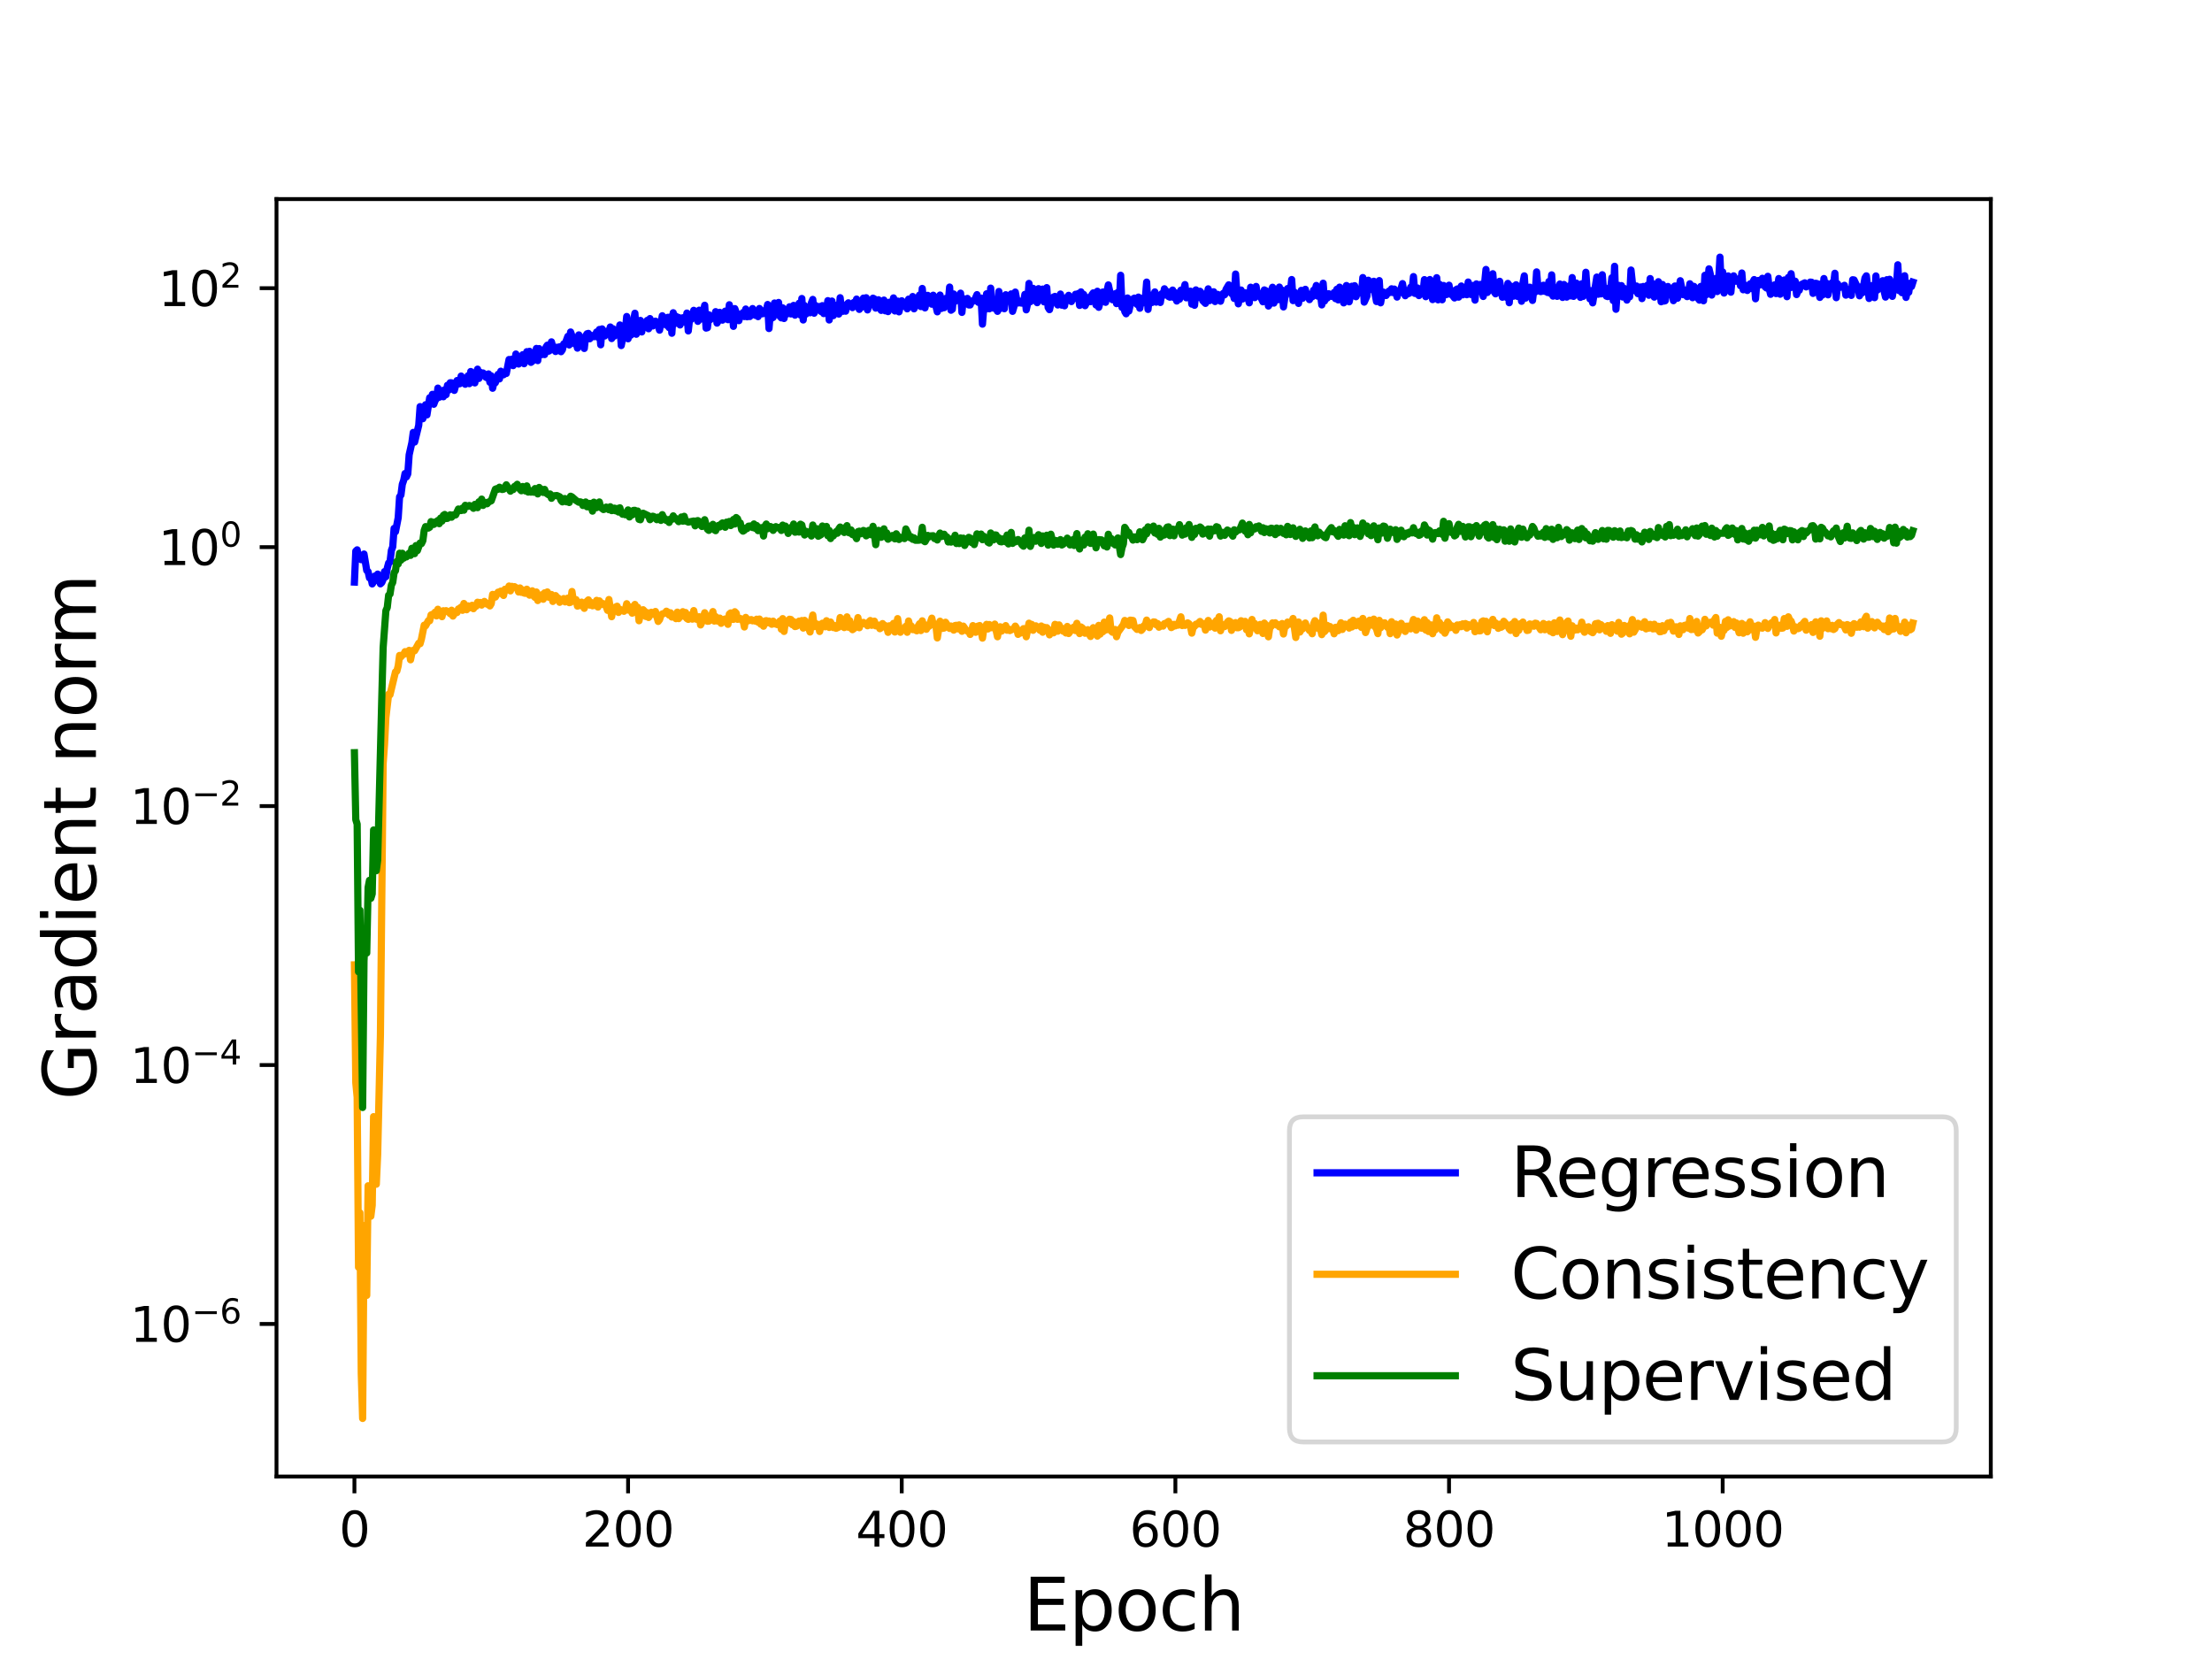 <?xml version="1.0" encoding="utf-8" standalone="no"?>
<!DOCTYPE svg PUBLIC "-//W3C//DTD SVG 1.1//EN"
  "http://www.w3.org/Graphics/SVG/1.1/DTD/svg11.dtd">
<svg height="345.6pt" version="1.1" viewBox="0 0 460.8 345.6" width="460.8pt" xmlns="http://www.w3.org/2000/svg" xmlns:xlink="http://www.w3.org/1999/xlink">
 <defs>
  <style type="text/css">*{stroke-linecap:butt;stroke-linejoin:round;}</style>
 </defs>
 <g id="figure_1">
  <g id="patch_1">
   <path d="M 0 345.6 
L 460.8 345.6 
L 460.8 0 
L 0 0 
z
" style="fill:#ffffff;"/>
  </g>
  <g id="axes_1">
   <g id="patch_2">
    <path d="M 57.6 307.584 
L 414.72 307.584 
L 414.72 41.472 
L 57.6 41.472 
z
" style="fill:#ffffff;"/>
   </g>
   <g id="matplotlib.axis_1">
    <g id="xtick_1">
     <g id="line2d_1">
      <defs>
       <path d="M 0 0 
L 0 3.5 
" id="mc3535100bc" style="stroke:#000000;stroke-width:0.8;"/>
      </defs>
      <g>
       <use style="stroke:#000000;stroke-width:0.8;" x="73.833" xlink:href="#mc3535100bc" y="307.584"/>
      </g>
     </g>
     <g id="text_1">
      <!-- 0 -->
      <g transform="translate(70.651 322.182)scale(0.1 -0.1)">
       <defs>
        <path d="M 2034 4250 
Q 1547 4250 1301 3770 
Q 1056 3291 1056 2328 
Q 1056 1369 1301 889 
Q 1547 409 2034 409 
Q 2525 409 2770 889 
Q 3016 1369 3016 2328 
Q 3016 3291 2770 3770 
Q 2525 4250 2034 4250 
z
M 2034 4750 
Q 2819 4750 3233 4129 
Q 3647 3509 3647 2328 
Q 3647 1150 3233 529 
Q 2819 -91 2034 -91 
Q 1250 -91 836 529 
Q 422 1150 422 2328 
Q 422 3509 836 4129 
Q 1250 4750 2034 4750 
z
" id="DejaVuSans-30" transform="scale(0.016)"/>
       </defs>
       <use xlink:href="#DejaVuSans-30"/>
      </g>
     </g>
    </g>
    <g id="xtick_2">
     <g id="line2d_2">
      <g>
       <use style="stroke:#000000;stroke-width:0.8;" x="130.84" xlink:href="#mc3535100bc" y="307.584"/>
      </g>
     </g>
     <g id="text_2">
      <!-- 200 -->
      <g transform="translate(121.296 322.182)scale(0.1 -0.1)">
       <defs>
        <path d="M 1228 531 
L 3431 531 
L 3431 0 
L 469 0 
L 469 531 
Q 828 903 1448 1529 
Q 2069 2156 2228 2338 
Q 2531 2678 2651 2914 
Q 2772 3150 2772 3378 
Q 2772 3750 2511 3984 
Q 2250 4219 1831 4219 
Q 1534 4219 1204 4116 
Q 875 4013 500 3803 
L 500 4441 
Q 881 4594 1212 4672 
Q 1544 4750 1819 4750 
Q 2544 4750 2975 4387 
Q 3406 4025 3406 3419 
Q 3406 3131 3298 2873 
Q 3191 2616 2906 2266 
Q 2828 2175 2409 1742 
Q 1991 1309 1228 531 
z
" id="DejaVuSans-32" transform="scale(0.016)"/>
       </defs>
       <use xlink:href="#DejaVuSans-32"/>
       <use x="63.623" xlink:href="#DejaVuSans-30"/>
       <use x="127.246" xlink:href="#DejaVuSans-30"/>
      </g>
     </g>
    </g>
    <g id="xtick_3">
     <g id="line2d_3">
      <g>
       <use style="stroke:#000000;stroke-width:0.8;" x="187.847" xlink:href="#mc3535100bc" y="307.584"/>
      </g>
     </g>
     <g id="text_3">
      <!-- 400 -->
      <g transform="translate(178.303 322.182)scale(0.1 -0.1)">
       <defs>
        <path d="M 2419 4116 
L 825 1625 
L 2419 1625 
L 2419 4116 
z
M 2253 4666 
L 3047 4666 
L 3047 1625 
L 3713 1625 
L 3713 1100 
L 3047 1100 
L 3047 0 
L 2419 0 
L 2419 1100 
L 313 1100 
L 313 1709 
L 2253 4666 
z
" id="DejaVuSans-34" transform="scale(0.016)"/>
       </defs>
       <use xlink:href="#DejaVuSans-34"/>
       <use x="63.623" xlink:href="#DejaVuSans-30"/>
       <use x="127.246" xlink:href="#DejaVuSans-30"/>
      </g>
     </g>
    </g>
    <g id="xtick_4">
     <g id="line2d_4">
      <g>
       <use style="stroke:#000000;stroke-width:0.8;" x="244.854" xlink:href="#mc3535100bc" y="307.584"/>
      </g>
     </g>
     <g id="text_4">
      <!-- 600 -->
      <g transform="translate(235.31 322.182)scale(0.1 -0.1)">
       <defs>
        <path d="M 2113 2584 
Q 1688 2584 1439 2293 
Q 1191 2003 1191 1497 
Q 1191 994 1439 701 
Q 1688 409 2113 409 
Q 2538 409 2786 701 
Q 3034 994 3034 1497 
Q 3034 2003 2786 2293 
Q 2538 2584 2113 2584 
z
M 3366 4563 
L 3366 3988 
Q 3128 4100 2886 4159 
Q 2644 4219 2406 4219 
Q 1781 4219 1451 3797 
Q 1122 3375 1075 2522 
Q 1259 2794 1537 2939 
Q 1816 3084 2150 3084 
Q 2853 3084 3261 2657 
Q 3669 2231 3669 1497 
Q 3669 778 3244 343 
Q 2819 -91 2113 -91 
Q 1303 -91 875 529 
Q 447 1150 447 2328 
Q 447 3434 972 4092 
Q 1497 4750 2381 4750 
Q 2619 4750 2861 4703 
Q 3103 4656 3366 4563 
z
" id="DejaVuSans-36" transform="scale(0.016)"/>
       </defs>
       <use xlink:href="#DejaVuSans-36"/>
       <use x="63.623" xlink:href="#DejaVuSans-30"/>
       <use x="127.246" xlink:href="#DejaVuSans-30"/>
      </g>
     </g>
    </g>
    <g id="xtick_5">
     <g id="line2d_5">
      <g>
       <use style="stroke:#000000;stroke-width:0.8;" x="301.861" xlink:href="#mc3535100bc" y="307.584"/>
      </g>
     </g>
     <g id="text_5">
      <!-- 800 -->
      <g transform="translate(292.317 322.182)scale(0.1 -0.1)">
       <defs>
        <path d="M 2034 2216 
Q 1584 2216 1326 1975 
Q 1069 1734 1069 1313 
Q 1069 891 1326 650 
Q 1584 409 2034 409 
Q 2484 409 2743 651 
Q 3003 894 3003 1313 
Q 3003 1734 2745 1975 
Q 2488 2216 2034 2216 
z
M 1403 2484 
Q 997 2584 770 2862 
Q 544 3141 544 3541 
Q 544 4100 942 4425 
Q 1341 4750 2034 4750 
Q 2731 4750 3128 4425 
Q 3525 4100 3525 3541 
Q 3525 3141 3298 2862 
Q 3072 2584 2669 2484 
Q 3125 2378 3379 2068 
Q 3634 1759 3634 1313 
Q 3634 634 3220 271 
Q 2806 -91 2034 -91 
Q 1263 -91 848 271 
Q 434 634 434 1313 
Q 434 1759 690 2068 
Q 947 2378 1403 2484 
z
M 1172 3481 
Q 1172 3119 1398 2916 
Q 1625 2713 2034 2713 
Q 2441 2713 2670 2916 
Q 2900 3119 2900 3481 
Q 2900 3844 2670 4047 
Q 2441 4250 2034 4250 
Q 1625 4250 1398 4047 
Q 1172 3844 1172 3481 
z
" id="DejaVuSans-38" transform="scale(0.016)"/>
       </defs>
       <use xlink:href="#DejaVuSans-38"/>
       <use x="63.623" xlink:href="#DejaVuSans-30"/>
       <use x="127.246" xlink:href="#DejaVuSans-30"/>
      </g>
     </g>
    </g>
    <g id="xtick_6">
     <g id="line2d_6">
      <g>
       <use style="stroke:#000000;stroke-width:0.8;" x="358.867" xlink:href="#mc3535100bc" y="307.584"/>
      </g>
     </g>
     <g id="text_6">
      <!-- 1000 -->
      <g transform="translate(346.142 322.182)scale(0.1 -0.1)">
       <defs>
        <path d="M 794 531 
L 1825 531 
L 1825 4091 
L 703 3866 
L 703 4441 
L 1819 4666 
L 2450 4666 
L 2450 531 
L 3481 531 
L 3481 0 
L 794 0 
L 794 531 
z
" id="DejaVuSans-31" transform="scale(0.016)"/>
       </defs>
       <use xlink:href="#DejaVuSans-31"/>
       <use x="63.623" xlink:href="#DejaVuSans-30"/>
       <use x="127.246" xlink:href="#DejaVuSans-30"/>
       <use x="190.869" xlink:href="#DejaVuSans-30"/>
      </g>
     </g>
    </g>
    <g id="text_7">
     <!-- Epoch -->
     <g transform="translate(213.194 339.66)scale(0.15 -0.15)">
      <defs>
       <path d="M 628 4666 
L 3578 4666 
L 3578 4134 
L 1259 4134 
L 1259 2753 
L 3481 2753 
L 3481 2222 
L 1259 2222 
L 1259 531 
L 3634 531 
L 3634 0 
L 628 0 
L 628 4666 
z
" id="DejaVuSans-45" transform="scale(0.016)"/>
       <path d="M 1159 525 
L 1159 -1331 
L 581 -1331 
L 581 3500 
L 1159 3500 
L 1159 2969 
Q 1341 3281 1617 3432 
Q 1894 3584 2278 3584 
Q 2916 3584 3314 3078 
Q 3713 2572 3713 1747 
Q 3713 922 3314 415 
Q 2916 -91 2278 -91 
Q 1894 -91 1617 61 
Q 1341 213 1159 525 
z
M 3116 1747 
Q 3116 2381 2855 2742 
Q 2594 3103 2138 3103 
Q 1681 3103 1420 2742 
Q 1159 2381 1159 1747 
Q 1159 1113 1420 752 
Q 1681 391 2138 391 
Q 2594 391 2855 752 
Q 3116 1113 3116 1747 
z
" id="DejaVuSans-70" transform="scale(0.016)"/>
       <path d="M 1959 3097 
Q 1497 3097 1228 2736 
Q 959 2375 959 1747 
Q 959 1119 1226 758 
Q 1494 397 1959 397 
Q 2419 397 2687 759 
Q 2956 1122 2956 1747 
Q 2956 2369 2687 2733 
Q 2419 3097 1959 3097 
z
M 1959 3584 
Q 2709 3584 3137 3096 
Q 3566 2609 3566 1747 
Q 3566 888 3137 398 
Q 2709 -91 1959 -91 
Q 1206 -91 779 398 
Q 353 888 353 1747 
Q 353 2609 779 3096 
Q 1206 3584 1959 3584 
z
" id="DejaVuSans-6f" transform="scale(0.016)"/>
       <path d="M 3122 3366 
L 3122 2828 
Q 2878 2963 2633 3030 
Q 2388 3097 2138 3097 
Q 1578 3097 1268 2742 
Q 959 2388 959 1747 
Q 959 1106 1268 751 
Q 1578 397 2138 397 
Q 2388 397 2633 464 
Q 2878 531 3122 666 
L 3122 134 
Q 2881 22 2623 -34 
Q 2366 -91 2075 -91 
Q 1284 -91 818 406 
Q 353 903 353 1747 
Q 353 2603 823 3093 
Q 1294 3584 2113 3584 
Q 2378 3584 2631 3529 
Q 2884 3475 3122 3366 
z
" id="DejaVuSans-63" transform="scale(0.016)"/>
       <path d="M 3513 2113 
L 3513 0 
L 2938 0 
L 2938 2094 
Q 2938 2591 2744 2837 
Q 2550 3084 2163 3084 
Q 1697 3084 1428 2787 
Q 1159 2491 1159 1978 
L 1159 0 
L 581 0 
L 581 4863 
L 1159 4863 
L 1159 2956 
Q 1366 3272 1645 3428 
Q 1925 3584 2291 3584 
Q 2894 3584 3203 3211 
Q 3513 2838 3513 2113 
z
" id="DejaVuSans-68" transform="scale(0.016)"/>
      </defs>
      <use xlink:href="#DejaVuSans-45"/>
      <use x="63.184" xlink:href="#DejaVuSans-70"/>
      <use x="126.66" xlink:href="#DejaVuSans-6f"/>
      <use x="187.842" xlink:href="#DejaVuSans-63"/>
      <use x="242.822" xlink:href="#DejaVuSans-68"/>
     </g>
    </g>
   </g>
   <g id="matplotlib.axis_2">
    <g id="ytick_1">
     <g id="line2d_7">
      <defs>
       <path d="M 0 0 
L -3.5 0 
" id="m44a756d0ad" style="stroke:#000000;stroke-width:0.8;"/>
      </defs>
      <g>
       <use style="stroke:#000000;stroke-width:0.8;" x="57.6" xlink:href="#m44a756d0ad" y="275.804"/>
      </g>
     </g>
     <g id="text_8">
      <!-- $\mathdefault{10^{-6}}$ -->
      <g transform="translate(27.1 279.603)scale(0.1 -0.1)">
       <defs>
        <path d="M 678 2272 
L 4684 2272 
L 4684 1741 
L 678 1741 
L 678 2272 
z
" id="DejaVuSans-2212" transform="scale(0.016)"/>
       </defs>
       <use transform="translate(0 0.766)" xlink:href="#DejaVuSans-31"/>
       <use transform="translate(63.623 0.766)" xlink:href="#DejaVuSans-30"/>
       <use transform="translate(128.203 39.047)scale(0.7)" xlink:href="#DejaVuSans-2212"/>
       <use transform="translate(186.855 39.047)scale(0.7)" xlink:href="#DejaVuSans-36"/>
      </g>
     </g>
    </g>
    <g id="ytick_2">
     <g id="line2d_8">
      <g>
       <use style="stroke:#000000;stroke-width:0.8;" x="57.6" xlink:href="#m44a756d0ad" y="221.862"/>
      </g>
     </g>
     <g id="text_9">
      <!-- $\mathdefault{10^{-4}}$ -->
      <g transform="translate(27.1 225.662)scale(0.1 -0.1)">
       <use transform="translate(0 0.684)" xlink:href="#DejaVuSans-31"/>
       <use transform="translate(63.623 0.684)" xlink:href="#DejaVuSans-30"/>
       <use transform="translate(128.203 38.966)scale(0.7)" xlink:href="#DejaVuSans-2212"/>
       <use transform="translate(186.855 38.966)scale(0.7)" xlink:href="#DejaVuSans-34"/>
      </g>
     </g>
    </g>
    <g id="ytick_3">
     <g id="line2d_9">
      <g>
       <use style="stroke:#000000;stroke-width:0.8;" x="57.6" xlink:href="#m44a756d0ad" y="167.92"/>
      </g>
     </g>
     <g id="text_10">
      <!-- $\mathdefault{10^{-2}}$ -->
      <g transform="translate(27.1 171.72)scale(0.1 -0.1)">
       <use transform="translate(0 0.766)" xlink:href="#DejaVuSans-31"/>
       <use transform="translate(63.623 0.766)" xlink:href="#DejaVuSans-30"/>
       <use transform="translate(128.203 39.047)scale(0.7)" xlink:href="#DejaVuSans-2212"/>
       <use transform="translate(186.855 39.047)scale(0.7)" xlink:href="#DejaVuSans-32"/>
      </g>
     </g>
    </g>
    <g id="ytick_4">
     <g id="line2d_10">
      <g>
       <use style="stroke:#000000;stroke-width:0.8;" x="57.6" xlink:href="#m44a756d0ad" y="113.979"/>
      </g>
     </g>
     <g id="text_11">
      <!-- $\mathdefault{10^{0}}$ -->
      <g transform="translate(33 117.778)scale(0.1 -0.1)">
       <use transform="translate(0 0.766)" xlink:href="#DejaVuSans-31"/>
       <use transform="translate(63.623 0.766)" xlink:href="#DejaVuSans-30"/>
       <use transform="translate(128.203 39.047)scale(0.7)" xlink:href="#DejaVuSans-30"/>
      </g>
     </g>
    </g>
    <g id="ytick_5">
     <g id="line2d_11">
      <g>
       <use style="stroke:#000000;stroke-width:0.8;" x="57.6" xlink:href="#m44a756d0ad" y="60.037"/>
      </g>
     </g>
     <g id="text_12">
      <!-- $\mathdefault{10^{2}}$ -->
      <g transform="translate(33 63.836)scale(0.1 -0.1)">
       <use transform="translate(0 0.766)" xlink:href="#DejaVuSans-31"/>
       <use transform="translate(63.623 0.766)" xlink:href="#DejaVuSans-30"/>
       <use transform="translate(128.203 39.047)scale(0.7)" xlink:href="#DejaVuSans-32"/>
      </g>
     </g>
    </g>
    <g id="text_13">
     <!-- Gradient norm -->
     <g transform="translate(19.98 229.155)rotate(-90)scale(0.15 -0.15)">
      <defs>
       <path d="M 3809 666 
L 3809 1919 
L 2778 1919 
L 2778 2438 
L 4434 2438 
L 4434 434 
Q 4069 175 3628 42 
Q 3188 -91 2688 -91 
Q 1594 -91 976 548 
Q 359 1188 359 2328 
Q 359 3472 976 4111 
Q 1594 4750 2688 4750 
Q 3144 4750 3555 4637 
Q 3966 4525 4313 4306 
L 4313 3634 
Q 3963 3931 3569 4081 
Q 3175 4231 2741 4231 
Q 1884 4231 1454 3753 
Q 1025 3275 1025 2328 
Q 1025 1384 1454 906 
Q 1884 428 2741 428 
Q 3075 428 3337 486 
Q 3600 544 3809 666 
z
" id="DejaVuSans-47" transform="scale(0.016)"/>
       <path d="M 2631 2963 
Q 2534 3019 2420 3045 
Q 2306 3072 2169 3072 
Q 1681 3072 1420 2755 
Q 1159 2438 1159 1844 
L 1159 0 
L 581 0 
L 581 3500 
L 1159 3500 
L 1159 2956 
Q 1341 3275 1631 3429 
Q 1922 3584 2338 3584 
Q 2397 3584 2469 3576 
Q 2541 3569 2628 3553 
L 2631 2963 
z
" id="DejaVuSans-72" transform="scale(0.016)"/>
       <path d="M 2194 1759 
Q 1497 1759 1228 1600 
Q 959 1441 959 1056 
Q 959 750 1161 570 
Q 1363 391 1709 391 
Q 2188 391 2477 730 
Q 2766 1069 2766 1631 
L 2766 1759 
L 2194 1759 
z
M 3341 1997 
L 3341 0 
L 2766 0 
L 2766 531 
Q 2569 213 2275 61 
Q 1981 -91 1556 -91 
Q 1019 -91 701 211 
Q 384 513 384 1019 
Q 384 1609 779 1909 
Q 1175 2209 1959 2209 
L 2766 2209 
L 2766 2266 
Q 2766 2663 2505 2880 
Q 2244 3097 1772 3097 
Q 1472 3097 1187 3025 
Q 903 2953 641 2809 
L 641 3341 
Q 956 3463 1253 3523 
Q 1550 3584 1831 3584 
Q 2591 3584 2966 3190 
Q 3341 2797 3341 1997 
z
" id="DejaVuSans-61" transform="scale(0.016)"/>
       <path d="M 2906 2969 
L 2906 4863 
L 3481 4863 
L 3481 0 
L 2906 0 
L 2906 525 
Q 2725 213 2448 61 
Q 2172 -91 1784 -91 
Q 1150 -91 751 415 
Q 353 922 353 1747 
Q 353 2572 751 3078 
Q 1150 3584 1784 3584 
Q 2172 3584 2448 3432 
Q 2725 3281 2906 2969 
z
M 947 1747 
Q 947 1113 1208 752 
Q 1469 391 1925 391 
Q 2381 391 2643 752 
Q 2906 1113 2906 1747 
Q 2906 2381 2643 2742 
Q 2381 3103 1925 3103 
Q 1469 3103 1208 2742 
Q 947 2381 947 1747 
z
" id="DejaVuSans-64" transform="scale(0.016)"/>
       <path d="M 603 3500 
L 1178 3500 
L 1178 0 
L 603 0 
L 603 3500 
z
M 603 4863 
L 1178 4863 
L 1178 4134 
L 603 4134 
L 603 4863 
z
" id="DejaVuSans-69" transform="scale(0.016)"/>
       <path d="M 3597 1894 
L 3597 1613 
L 953 1613 
Q 991 1019 1311 708 
Q 1631 397 2203 397 
Q 2534 397 2845 478 
Q 3156 559 3463 722 
L 3463 178 
Q 3153 47 2828 -22 
Q 2503 -91 2169 -91 
Q 1331 -91 842 396 
Q 353 884 353 1716 
Q 353 2575 817 3079 
Q 1281 3584 2069 3584 
Q 2775 3584 3186 3129 
Q 3597 2675 3597 1894 
z
M 3022 2063 
Q 3016 2534 2758 2815 
Q 2500 3097 2075 3097 
Q 1594 3097 1305 2825 
Q 1016 2553 972 2059 
L 3022 2063 
z
" id="DejaVuSans-65" transform="scale(0.016)"/>
       <path d="M 3513 2113 
L 3513 0 
L 2938 0 
L 2938 2094 
Q 2938 2591 2744 2837 
Q 2550 3084 2163 3084 
Q 1697 3084 1428 2787 
Q 1159 2491 1159 1978 
L 1159 0 
L 581 0 
L 581 3500 
L 1159 3500 
L 1159 2956 
Q 1366 3272 1645 3428 
Q 1925 3584 2291 3584 
Q 2894 3584 3203 3211 
Q 3513 2838 3513 2113 
z
" id="DejaVuSans-6e" transform="scale(0.016)"/>
       <path d="M 1172 4494 
L 1172 3500 
L 2356 3500 
L 2356 3053 
L 1172 3053 
L 1172 1153 
Q 1172 725 1289 603 
Q 1406 481 1766 481 
L 2356 481 
L 2356 0 
L 1766 0 
Q 1100 0 847 248 
Q 594 497 594 1153 
L 594 3053 
L 172 3053 
L 172 3500 
L 594 3500 
L 594 4494 
L 1172 4494 
z
" id="DejaVuSans-74" transform="scale(0.016)"/>
       <path id="DejaVuSans-20" transform="scale(0.016)"/>
       <path d="M 3328 2828 
Q 3544 3216 3844 3400 
Q 4144 3584 4550 3584 
Q 5097 3584 5394 3201 
Q 5691 2819 5691 2113 
L 5691 0 
L 5113 0 
L 5113 2094 
Q 5113 2597 4934 2840 
Q 4756 3084 4391 3084 
Q 3944 3084 3684 2787 
Q 3425 2491 3425 1978 
L 3425 0 
L 2847 0 
L 2847 2094 
Q 2847 2600 2669 2842 
Q 2491 3084 2119 3084 
Q 1678 3084 1418 2786 
Q 1159 2488 1159 1978 
L 1159 0 
L 581 0 
L 581 3500 
L 1159 3500 
L 1159 2956 
Q 1356 3278 1631 3431 
Q 1906 3584 2284 3584 
Q 2666 3584 2933 3390 
Q 3200 3197 3328 2828 
z
" id="DejaVuSans-6d" transform="scale(0.016)"/>
      </defs>
      <use xlink:href="#DejaVuSans-47"/>
      <use x="77.49" xlink:href="#DejaVuSans-72"/>
      <use x="118.604" xlink:href="#DejaVuSans-61"/>
      <use x="179.883" xlink:href="#DejaVuSans-64"/>
      <use x="243.359" xlink:href="#DejaVuSans-69"/>
      <use x="271.143" xlink:href="#DejaVuSans-65"/>
      <use x="332.666" xlink:href="#DejaVuSans-6e"/>
      <use x="396.045" xlink:href="#DejaVuSans-74"/>
      <use x="435.254" xlink:href="#DejaVuSans-20"/>
      <use x="467.041" xlink:href="#DejaVuSans-6e"/>
      <use x="530.42" xlink:href="#DejaVuSans-6f"/>
      <use x="591.602" xlink:href="#DejaVuSans-72"/>
      <use x="630.965" xlink:href="#DejaVuSans-6d"/>
     </g>
    </g>
   </g>
   <g id="line2d_12">
    <path clip-path="url(#p0048132dcb)" d="M 73.833 121.259 
L 74.118 114.81 
L 74.403 114.54 
L 74.688 116.045 
L 74.973 115.932 
L 75.258 116.594 
L 75.543 116.418 
L 75.828 115.414 
L 76.398 118.833 
L 76.683 119.098 
L 76.968 120.386 
L 77.253 120.226 
L 77.538 121.641 
L 77.823 121.224 
L 78.108 119.987 
L 78.393 120.889 
L 78.678 119.596 
L 78.963 120.021 
L 79.248 121.625 
L 79.533 121.359 
L 79.818 120.687 
L 80.103 119.078 
L 80.389 120.146 
L 80.674 118.355 
L 80.959 117.283 
L 81.244 117.083 
L 81.529 114.671 
L 81.814 113.909 
L 82.099 110.075 
L 82.384 110.775 
L 82.954 107.841 
L 83.239 103.499 
L 83.524 103.111 
L 83.809 100.887 
L 84.094 100.073 
L 84.379 98.637 
L 84.664 99.346 
L 84.949 98.725 
L 85.234 94.747 
L 85.804 92.214 
L 86.089 90.078 
L 86.374 92.089 
L 87.229 88.596 
L 87.514 84.707 
L 87.799 86.422 
L 88.084 87.228 
L 88.369 86.314 
L 88.655 84.311 
L 88.94 86.43 
L 89.51 82.851 
L 89.795 83.625 
L 90.08 82.145 
L 90.365 84.216 
L 90.65 83.44 
L 90.935 83.054 
L 91.22 80.851 
L 91.505 82.755 
L 91.79 82.527 
L 92.075 81.381 
L 92.36 82.657 
L 92.645 81.192 
L 92.93 82.219 
L 93.215 80.263 
L 93.5 81.244 
L 93.785 79.733 
L 94.07 79.746 
L 94.64 81.326 
L 95.21 79.269 
L 95.495 79.962 
L 95.78 79.939 
L 96.065 78.344 
L 96.35 78.974 
L 96.636 78.851 
L 96.921 80.045 
L 97.491 78.288 
L 97.776 79.927 
L 98.061 77.393 
L 98.346 77.936 
L 98.631 79.22 
L 98.916 79.77 
L 99.201 77.777 
L 99.486 76.901 
L 99.771 78.84 
L 100.056 77.564 
L 100.341 78.155 
L 100.626 77.696 
L 100.911 77.922 
L 101.196 78.575 
L 101.481 78.709 
L 101.766 77.896 
L 102.051 79.637 
L 102.336 78.294 
L 102.621 80.879 
L 102.906 79.667 
L 103.191 79.726 
L 103.761 77.986 
L 104.046 78.935 
L 104.331 77.329 
L 104.616 78.115 
L 104.902 78.073 
L 105.187 77.73 
L 105.472 77.801 
L 106.042 74.892 
L 106.327 75.98 
L 106.612 74.83 
L 106.897 76.164 
L 107.182 75.64 
L 107.467 73.75 
L 107.752 75.135 
L 108.037 75.833 
L 108.322 74.763 
L 108.607 74.964 
L 108.892 73.893 
L 109.177 75.769 
L 109.747 73.26 
L 110.032 73.93 
L 110.317 73.185 
L 110.602 75.488 
L 110.887 75.263 
L 111.172 73.656 
L 111.457 74.568 
L 111.742 72.586 
L 112.027 75.121 
L 112.312 72.623 
L 112.882 73.87 
L 113.168 73.599 
L 113.453 73.863 
L 113.738 72.314 
L 114.023 71.905 
L 114.308 73.151 
L 114.593 72.967 
L 114.878 71.213 
L 115.163 72.258 
L 115.448 72.537 
L 115.733 73.223 
L 116.018 72.338 
L 116.303 73.061 
L 116.588 72.238 
L 116.873 73.264 
L 117.158 72.868 
L 117.443 71.626 
L 117.728 71.609 
L 118.298 70.064 
L 118.583 71.861 
L 118.868 69.16 
L 119.723 71.62 
L 120.008 71.28 
L 120.293 72.523 
L 120.578 69.764 
L 120.863 70.329 
L 121.148 70.472 
L 121.434 70.974 
L 121.719 72.594 
L 122.004 70.001 
L 122.289 69.53 
L 122.574 69.453 
L 122.859 70.576 
L 123.144 69.856 
L 123.714 70.149 
L 123.999 69.876 
L 124.284 69.162 
L 124.569 70.266 
L 124.854 68.64 
L 125.139 71.828 
L 125.424 68.516 
L 125.709 69.929 
L 125.994 69.987 
L 126.279 69.032 
L 126.564 68.998 
L 126.849 69.201 
L 127.134 68.116 
L 127.419 70.528 
L 127.704 68.476 
L 127.989 70.015 
L 128.274 69.241 
L 128.559 69.63 
L 128.844 69.579 
L 129.129 67.696 
L 129.414 71.985 
L 129.985 69.223 
L 130.27 68.851 
L 130.555 65.933 
L 130.84 70.578 
L 131.125 68.341 
L 131.41 69.829 
L 132.265 65.252 
L 132.55 69.63 
L 132.835 66.771 
L 133.12 68.401 
L 133.405 66.749 
L 133.69 69.154 
L 133.975 67.236 
L 134.26 67.932 
L 134.545 68.041 
L 134.83 66.742 
L 135.115 68.488 
L 135.4 66.368 
L 135.97 67.908 
L 136.255 67.214 
L 136.54 66.904 
L 136.825 67.639 
L 137.11 67.851 
L 137.395 68.778 
L 137.966 65.78 
L 138.251 66.238 
L 138.821 67.752 
L 139.106 66.104 
L 139.391 68.254 
L 139.676 66.016 
L 139.961 69.423 
L 140.246 65.15 
L 140.531 67.443 
L 140.816 65.883 
L 141.101 66.332 
L 141.386 66.136 
L 141.671 67.695 
L 141.956 66.505 
L 142.241 66.196 
L 142.526 66.379 
L 142.811 67.164 
L 143.096 65.216 
L 143.381 68.938 
L 143.666 66.354 
L 143.951 66.571 
L 144.236 65.942 
L 144.521 64.648 
L 144.806 65.084 
L 145.376 66.943 
L 145.661 64.615 
L 145.947 66.49 
L 146.232 66.325 
L 146.802 63.592 
L 147.087 68.346 
L 147.372 68.267 
L 147.657 65.565 
L 147.942 66.601 
L 148.227 65.905 
L 148.512 65.845 
L 148.797 66.147 
L 149.082 64.923 
L 149.367 67.309 
L 149.652 66.839 
L 149.937 65.066 
L 150.222 66.199 
L 150.507 66.688 
L 150.792 66.302 
L 151.077 64.817 
L 151.362 65.316 
L 151.647 66.597 
L 151.932 63.484 
L 152.217 65.16 
L 152.502 64.391 
L 152.787 67.986 
L 153.072 64.287 
L 153.357 65.053 
L 153.642 65.44 
L 153.927 66.797 
L 154.213 65.49 
L 154.498 65.626 
L 154.783 65.116 
L 155.068 65.947 
L 155.353 64.376 
L 155.638 65.996 
L 155.923 65.751 
L 156.208 65.941 
L 156.778 64.281 
L 157.348 65.693 
L 157.633 64.912 
L 157.918 65.96 
L 158.203 64.265 
L 158.488 65.301 
L 158.773 65.373 
L 159.058 65.309 
L 159.343 64.648 
L 159.628 64.694 
L 159.913 63.433 
L 160.198 68.44 
L 160.483 65.003 
L 160.768 66.283 
L 161.053 66.128 
L 161.338 63.121 
L 161.623 64.887 
L 161.908 65.099 
L 162.193 63.006 
L 162.479 65.894 
L 162.764 66.219 
L 163.049 64.131 
L 163.334 66.349 
L 163.619 64.777 
L 163.904 65.426 
L 164.189 65.143 
L 164.474 63.911 
L 164.759 65.399 
L 165.044 63.85 
L 165.329 63.62 
L 165.614 65.656 
L 165.899 64.799 
L 166.184 65.035 
L 166.469 63.172 
L 166.754 65.631 
L 167.039 62.182 
L 167.324 66.66 
L 167.609 63.655 
L 167.894 65.43 
L 168.179 64.071 
L 168.464 64.93 
L 168.749 65.151 
L 169.034 63.079 
L 169.319 62.376 
L 169.604 65.247 
L 169.889 63.63 
L 170.174 63.956 
L 170.459 64.577 
L 170.745 63.846 
L 171.03 64.884 
L 171.315 63.67 
L 171.6 65.326 
L 171.885 64.319 
L 172.17 64.622 
L 172.455 62.63 
L 172.74 66.659 
L 173.025 62.817 
L 173.31 62.715 
L 173.595 65.751 
L 173.88 64.305 
L 174.165 63.607 
L 174.45 63.672 
L 174.735 65.427 
L 175.02 62.018 
L 175.305 64.607 
L 175.59 64.853 
L 175.875 64.056 
L 176.16 64.828 
L 176.445 63.37 
L 176.73 63.084 
L 177.585 64.087 
L 177.87 63.001 
L 178.155 63.652 
L 178.44 62.303 
L 178.726 63.793 
L 179.011 64.452 
L 179.296 62.877 
L 179.581 63.962 
L 179.866 62.105 
L 180.151 63.254 
L 180.436 62.02 
L 180.721 64.564 
L 181.006 63.735 
L 181.291 63.291 
L 181.576 63.417 
L 181.861 62.117 
L 182.146 62.27 
L 182.431 64.185 
L 182.716 63.016 
L 183.001 62.447 
L 183.286 64.028 
L 183.571 64.659 
L 183.856 64.099 
L 184.141 62.512 
L 184.426 64.754 
L 184.711 63.688 
L 184.996 64.913 
L 185.281 62.956 
L 185.566 63.885 
L 185.851 63.811 
L 186.136 62.06 
L 186.421 64.781 
L 186.706 62.927 
L 186.992 62.722 
L 187.277 64.965 
L 187.847 62.655 
L 188.132 62.923 
L 188.417 63.792 
L 188.702 63.305 
L 188.987 64.334 
L 189.272 62.319 
L 189.557 63.393 
L 189.842 63.41 
L 190.127 61.772 
L 190.412 64.331 
L 190.697 63.665 
L 190.982 63.365 
L 191.267 62.111 
L 191.552 61.462 
L 191.837 63.865 
L 192.122 60.09 
L 192.407 62.707 
L 192.692 64.142 
L 193.262 61.527 
L 193.547 61.831 
L 193.832 61.887 
L 194.117 63.371 
L 194.402 61.5 
L 195.258 64.961 
L 195.543 62.167 
L 195.828 61.466 
L 196.113 64.252 
L 196.398 62.281 
L 196.683 64.099 
L 196.968 62.182 
L 197.253 62.386 
L 197.538 63.042 
L 197.823 59.8 
L 198.108 64.627 
L 198.393 64.415 
L 198.678 61.243 
L 198.963 62.775 
L 199.248 62.193 
L 199.818 62.645 
L 200.103 61.07 
L 200.388 65.079 
L 200.673 62.194 
L 200.958 62.894 
L 201.243 63.231 
L 201.528 62.167 
L 201.813 63.526 
L 202.098 63.532 
L 202.383 62.707 
L 202.953 62.686 
L 203.524 61.378 
L 203.809 62.985 
L 204.094 62.795 
L 204.379 62.096 
L 204.664 67.526 
L 204.949 63.909 
L 205.234 64.474 
L 205.519 61.208 
L 206.089 64.335 
L 206.374 60.021 
L 206.659 63.78 
L 206.944 64.183 
L 207.229 62.454 
L 207.514 64.315 
L 207.799 64.858 
L 208.084 60.718 
L 208.369 64.281 
L 208.939 62.993 
L 209.224 64.315 
L 209.509 61.397 
L 210.079 61.99 
L 210.364 62.754 
L 210.649 61.229 
L 210.934 64.858 
L 211.219 63.907 
L 211.504 60.846 
L 211.79 62.359 
L 212.075 63.121 
L 212.36 62.715 
L 212.645 63.113 
L 213.215 63.177 
L 213.5 61.323 
L 213.785 64.545 
L 214.07 63.242 
L 214.355 59.042 
L 214.64 62.853 
L 215.21 60.065 
L 215.495 62.593 
L 215.78 60.885 
L 216.065 63.055 
L 216.35 60.133 
L 216.92 62.309 
L 217.205 60.223 
L 217.49 62.881 
L 217.775 62.414 
L 218.06 59.916 
L 218.345 64.05 
L 218.63 64.508 
L 218.915 63.3 
L 219.2 62.873 
L 219.485 61.868 
L 219.771 61.748 
L 220.056 61.904 
L 220.341 63.531 
L 220.911 61.256 
L 221.196 63.571 
L 221.481 63.087 
L 221.766 63.704 
L 222.051 62.012 
L 222.336 62.625 
L 222.621 61.522 
L 222.906 62.422 
L 223.191 62.822 
L 223.476 61.868 
L 223.761 62.206 
L 224.046 61.299 
L 224.331 61.88 
L 224.616 61.151 
L 224.901 63.624 
L 225.186 60.804 
L 225.471 61.536 
L 225.756 61.34 
L 226.041 63.681 
L 226.611 62.519 
L 226.896 61.934 
L 227.181 62.846 
L 227.466 61.393 
L 227.751 61.009 
L 228.037 61.484 
L 228.322 63.541 
L 228.607 60.672 
L 228.892 64.018 
L 229.747 60.833 
L 230.032 60.949 
L 230.317 62.976 
L 230.602 60.615 
L 230.887 59.35 
L 231.457 61.965 
L 231.742 62.442 
L 232.027 62.09 
L 232.312 61.186 
L 232.597 63.251 
L 232.882 60.891 
L 233.167 63.243 
L 233.452 57.346 
L 233.737 64.042 
L 234.022 62.542 
L 234.307 64.905 
L 234.592 65.366 
L 234.877 62.074 
L 235.162 64.806 
L 235.447 63.584 
L 236.017 62.298 
L 236.303 62.106 
L 236.873 63.421 
L 237.158 61.889 
L 237.443 64.211 
L 237.728 62.352 
L 238.013 63.134 
L 238.298 62 
L 238.583 62.277 
L 238.868 58.767 
L 239.153 64.459 
L 239.438 61.921 
L 239.723 61.479 
L 240.008 63.012 
L 240.578 60.809 
L 240.863 62.94 
L 241.148 62.644 
L 241.433 61.926 
L 241.718 63.015 
L 242.003 61.189 
L 242.288 61.568 
L 242.573 60.16 
L 242.858 61.154 
L 243.143 60.725 
L 243.428 61.772 
L 243.713 61.907 
L 243.998 61.472 
L 244.283 60.429 
L 244.569 62.009 
L 244.854 60.986 
L 245.139 62.71 
L 245.424 61.633 
L 245.709 62.338 
L 245.994 60.449 
L 246.279 61.56 
L 246.849 59.287 
L 247.134 62.04 
L 247.419 61.341 
L 247.704 61.176 
L 247.989 60.655 
L 248.274 63.357 
L 248.559 61.101 
L 248.844 63.597 
L 249.129 60.389 
L 249.414 62.034 
L 249.699 61.122 
L 249.984 60.677 
L 250.269 61.029 
L 250.554 62.624 
L 251.124 63.201 
L 251.694 60.17 
L 251.979 62.625 
L 252.264 61.982 
L 252.549 60.849 
L 252.835 60.783 
L 253.12 62.815 
L 253.405 61.364 
L 253.69 61.328 
L 254.26 62.752 
L 254.545 61.652 
L 254.83 61.104 
L 255.115 61.402 
L 255.4 60.298 
L 255.97 59.335 
L 256.255 60.607 
L 256.54 61.15 
L 256.825 61.081 
L 257.11 62.176 
L 257.395 57.089 
L 257.68 61.127 
L 257.965 63.294 
L 258.535 60.414 
L 258.82 62.296 
L 259.105 61.467 
L 259.39 60.98 
L 259.675 61.271 
L 259.96 61.964 
L 260.245 63.086 
L 260.53 59.832 
L 260.816 60.304 
L 261.101 61.829 
L 261.386 62.003 
L 261.671 59.672 
L 261.956 61.675 
L 262.241 61.063 
L 263.096 62.871 
L 263.381 60.396 
L 263.951 60.707 
L 264.236 63.753 
L 264.521 63.291 
L 264.806 60.902 
L 265.091 59.839 
L 265.376 63.142 
L 265.661 60.646 
L 265.946 61.067 
L 266.231 62.441 
L 266.516 59.804 
L 266.801 62.447 
L 267.086 60.446 
L 267.371 63.938 
L 267.656 62.012 
L 267.941 61.247 
L 268.226 60.113 
L 268.796 60.839 
L 269.082 58.234 
L 269.367 62.626 
L 269.652 60.853 
L 269.937 62.446 
L 270.222 62.081 
L 270.507 63.208 
L 270.792 61.288 
L 271.077 60.493 
L 271.362 62.139 
L 271.647 61.687 
L 271.932 60.269 
L 272.217 61.728 
L 272.502 61.237 
L 272.787 62.417 
L 273.072 61.618 
L 273.357 61.832 
L 273.642 60.449 
L 273.927 60.498 
L 274.212 59.47 
L 274.497 61.69 
L 274.782 60.575 
L 275.067 61.269 
L 275.352 63.52 
L 275.637 58.998 
L 275.922 62.719 
L 276.207 61.954 
L 276.492 62.097 
L 276.777 61.181 
L 277.062 61.565 
L 277.348 61.733 
L 277.633 61.69 
L 277.918 60.932 
L 278.203 62.212 
L 278.488 60.259 
L 278.773 62.479 
L 279.058 59.82 
L 279.628 61.039 
L 279.913 63.096 
L 280.198 60.777 
L 280.483 59.479 
L 280.768 59.707 
L 281.053 62.874 
L 281.338 61.621 
L 281.623 59.627 
L 281.908 60.932 
L 282.193 59.516 
L 282.478 61.813 
L 283.048 60.216 
L 283.618 61.077 
L 283.903 57.818 
L 284.188 62.937 
L 284.758 61.678 
L 285.043 58.378 
L 285.328 60.371 
L 285.614 59.558 
L 285.899 59.278 
L 286.184 58.592 
L 286.469 61.351 
L 286.754 62.819 
L 287.324 58.456 
L 287.609 63.086 
L 287.894 61.474 
L 288.179 60.846 
L 288.464 61.03 
L 288.749 61.558 
L 289.319 60.647 
L 289.604 60.932 
L 289.889 60.159 
L 290.174 60.934 
L 290.459 60.225 
L 290.744 60.708 
L 291.029 61.887 
L 291.314 60.602 
L 291.599 61.001 
L 292.169 59.082 
L 292.454 60.823 
L 292.739 61.606 
L 293.024 60.534 
L 293.309 61.197 
L 293.594 61.082 
L 293.88 59.826 
L 294.165 60.409 
L 294.45 57.62 
L 294.735 61.12 
L 295.02 61.152 
L 295.305 59.996 
L 295.59 61.576 
L 295.875 60.516 
L 296.16 60.503 
L 296.445 60.857 
L 296.73 58.251 
L 297.015 61.807 
L 297.3 59.805 
L 297.585 61.058 
L 297.87 58.233 
L 298.44 62.41 
L 298.725 60.64 
L 299.01 60.713 
L 299.295 57.851 
L 299.58 62.463 
L 299.865 59.208 
L 300.435 62.448 
L 300.72 59.472 
L 301.005 61.379 
L 301.29 61.374 
L 301.575 61.086 
L 301.861 59.414 
L 302.146 61.308 
L 302.431 60.559 
L 302.716 61.696 
L 303.001 62.071 
L 303.286 60.379 
L 303.571 60.199 
L 303.856 61.902 
L 304.141 60.147 
L 304.426 59.578 
L 304.711 61.422 
L 305.281 60.473 
L 305.566 61.394 
L 305.851 58.752 
L 306.136 60.372 
L 306.421 61.35 
L 306.706 59.471 
L 306.991 60.315 
L 307.276 62.519 
L 307.561 59.142 
L 307.846 60.634 
L 308.416 59.242 
L 308.986 61.76 
L 309.556 56.132 
L 309.841 60.932 
L 310.127 60.481 
L 310.412 57.928 
L 310.697 59.956 
L 310.982 57.024 
L 311.267 60.787 
L 311.552 61.21 
L 311.837 59.451 
L 312.122 60.425 
L 312.407 58.596 
L 312.977 61.92 
L 313.262 61.066 
L 313.547 60.898 
L 313.832 61.957 
L 314.117 59.038 
L 314.402 63.066 
L 314.687 59.572 
L 314.972 61.595 
L 315.257 61.712 
L 315.542 59.681 
L 315.827 59.321 
L 316.112 61.742 
L 316.397 59.97 
L 316.682 60.849 
L 316.967 62.76 
L 317.252 58.965 
L 317.537 57.467 
L 317.822 62.1 
L 318.107 60.636 
L 318.678 59.827 
L 318.963 60.207 
L 319.248 62.586 
L 319.533 60.241 
L 319.818 60.832 
L 320.103 56.641 
L 320.388 59.973 
L 320.673 60.635 
L 320.958 60.74 
L 321.243 60.666 
L 321.528 59.415 
L 321.813 60.692 
L 322.098 59.874 
L 322.383 60.931 
L 322.668 58.643 
L 322.953 61.099 
L 323.238 57.26 
L 323.523 61.685 
L 323.808 59.907 
L 324.093 61.411 
L 324.378 61.734 
L 324.663 59.977 
L 324.948 59.167 
L 325.518 61.964 
L 325.803 59.26 
L 326.373 61.895 
L 326.944 59.545 
L 327.229 61.64 
L 327.514 57.824 
L 327.799 61.743 
L 328.084 60.634 
L 328.369 58.963 
L 328.654 61.023 
L 328.939 60.168 
L 329.224 61.947 
L 329.509 59.115 
L 329.794 61.751 
L 330.079 61.37 
L 330.364 56.717 
L 330.649 60.666 
L 330.934 60.513 
L 331.219 62.28 
L 331.504 60.548 
L 331.789 63.094 
L 332.644 57.718 
L 332.929 61.298 
L 333.214 59.752 
L 333.499 61.223 
L 333.784 57.236 
L 334.069 60.629 
L 334.639 61.691 
L 334.925 61.789 
L 335.21 59.972 
L 335.495 60.391 
L 335.78 57.864 
L 336.065 62.62 
L 336.35 55.471 
L 336.635 64.429 
L 336.92 60.53 
L 337.205 59.453 
L 337.49 60.778 
L 337.775 59.498 
L 338.06 61.88 
L 338.345 60.075 
L 338.63 60.284 
L 338.915 62.515 
L 339.2 60.544 
L 339.485 61.841 
L 339.77 56.255 
L 340.055 58.896 
L 340.34 60.318 
L 340.625 60.591 
L 340.91 59.576 
L 341.195 61.172 
L 341.48 61.082 
L 341.765 59.782 
L 342.05 62.207 
L 342.335 59.675 
L 342.62 61.034 
L 342.906 59.806 
L 343.191 59.422 
L 343.476 61.504 
L 343.761 58.031 
L 344.046 61.178 
L 344.331 59.104 
L 344.616 61.897 
L 345.186 59.784 
L 345.471 58.679 
L 345.756 60.061 
L 346.041 62.864 
L 346.326 59.263 
L 346.611 62.725 
L 346.896 62.654 
L 347.466 59.68 
L 348.036 60.932 
L 348.321 60.347 
L 348.606 62.635 
L 348.891 59.585 
L 349.176 59.608 
L 349.461 62.127 
L 350.031 58.479 
L 350.601 61.388 
L 350.886 60.4 
L 351.172 61.495 
L 351.457 61.793 
L 351.742 61.14 
L 352.027 59.112 
L 352.312 59.536 
L 352.597 62.021 
L 352.882 59.656 
L 353.167 60.755 
L 353.452 60.51 
L 353.737 62.155 
L 354.022 62.525 
L 354.307 59.665 
L 354.592 60.013 
L 354.877 62.655 
L 355.162 57.346 
L 355.447 61.406 
L 356.017 56.004 
L 356.302 57.179 
L 356.587 61.473 
L 356.872 58.613 
L 357.157 59.488 
L 357.442 58.005 
L 357.727 60.738 
L 358.012 58.527 
L 358.297 53.568 
L 358.582 60.033 
L 358.867 56.649 
L 359.152 61.046 
L 359.438 58.026 
L 359.723 58.539 
L 360.008 57.478 
L 360.578 60.868 
L 360.863 57.839 
L 361.148 57.463 
L 361.433 58.579 
L 362.003 58.565 
L 362.288 58.056 
L 362.573 59.527 
L 362.858 56.87 
L 363.143 60.366 
L 363.428 59.358 
L 363.998 60.511 
L 364.283 59.624 
L 364.568 59.137 
L 364.853 60.104 
L 365.138 58.789 
L 365.423 58.241 
L 365.708 62.241 
L 365.993 58.784 
L 366.278 58.427 
L 366.563 59.376 
L 366.848 58.897 
L 367.133 57.972 
L 367.704 59.754 
L 367.989 59.995 
L 368.274 57.561 
L 368.559 60.147 
L 368.844 61.312 
L 369.129 59.608 
L 369.414 60.133 
L 369.699 59.332 
L 369.984 61.162 
L 370.269 59.959 
L 370.554 58.026 
L 370.839 61.291 
L 371.124 59.746 
L 371.694 58.331 
L 371.979 59.404 
L 372.264 61.808 
L 372.549 57.793 
L 372.834 59.975 
L 373.119 57.015 
L 373.404 59.428 
L 373.689 59.932 
L 373.974 58.578 
L 374.259 61.366 
L 374.544 60.594 
L 374.829 60.459 
L 375.114 59.343 
L 375.97 58.923 
L 376.255 59.77 
L 376.54 59.365 
L 376.825 59.583 
L 377.11 58.763 
L 377.395 58.799 
L 377.68 61.121 
L 378.25 59.014 
L 378.535 59.079 
L 379.105 61.957 
L 379.39 59.132 
L 379.675 61.449 
L 379.96 58.026 
L 380.245 60.429 
L 380.53 59.007 
L 380.815 61.42 
L 381.1 60.079 
L 381.385 59.711 
L 381.67 58.896 
L 381.955 59.362 
L 382.24 56.925 
L 382.525 62.015 
L 382.81 59.137 
L 383.095 59.953 
L 383.38 59.767 
L 383.665 59.787 
L 384.236 59.433 
L 384.521 61.486 
L 384.806 60.392 
L 385.091 60.444 
L 385.376 60.243 
L 385.661 61.542 
L 385.946 58.273 
L 386.231 58.319 
L 387.086 60.143 
L 387.371 61.625 
L 387.656 59.768 
L 387.941 61.008 
L 388.511 57.902 
L 388.796 57.463 
L 389.366 62.176 
L 389.651 60.069 
L 389.936 59.517 
L 390.221 59.667 
L 390.506 62.011 
L 390.791 57.485 
L 391.076 60.439 
L 391.361 59.9 
L 391.646 59.803 
L 391.931 59.503 
L 392.217 58.47 
L 392.502 60.709 
L 392.787 61.89 
L 393.072 58.266 
L 393.357 61.183 
L 393.642 58.181 
L 394.212 61.74 
L 394.497 59.94 
L 394.782 59.547 
L 395.067 59.567 
L 395.352 55.159 
L 395.637 60.554 
L 395.922 58.057 
L 396.207 60.979 
L 396.777 57.443 
L 397.062 61.956 
L 397.347 60.597 
L 397.632 60.875 
L 397.917 58.989 
L 398.202 59.69 
L 398.487 58.783 
L 398.487 58.783 
" style="fill:none;stroke:#0000ff;stroke-linecap:square;stroke-width:1.5;"/>
   </g>
   <g id="line2d_13">
    <path clip-path="url(#p0048132dcb)" d="M 73.833 201 
L 74.118 225.56 
L 74.403 228.592 
L 74.688 263.993 
L 74.973 252.643 
L 75.258 286.126 
L 75.543 295.488 
L 75.828 259.016 
L 76.113 255.228 
L 76.398 269.851 
L 76.683 247.02 
L 76.968 247.122 
L 77.253 253.362 
L 77.538 251.078 
L 77.823 232.618 
L 78.108 241.416 
L 78.393 246.694 
L 78.678 240.416 
L 79.248 215.602 
L 79.818 159.061 
L 80.103 155.089 
L 80.389 149.473 
L 80.959 144.626 
L 81.244 144.733 
L 82.384 139.972 
L 82.669 139.808 
L 82.954 138.717 
L 83.239 136.537 
L 83.524 136.833 
L 83.809 136.447 
L 84.094 136.334 
L 84.379 135.752 
L 84.664 136.137 
L 84.949 136.149 
L 85.234 135.476 
L 85.519 137.448 
L 85.804 136.068 
L 86.089 135.47 
L 86.374 135.562 
L 87.229 133.999 
L 87.514 134.097 
L 87.799 133.083 
L 88.369 130.234 
L 88.655 130.371 
L 89.225 129.311 
L 89.51 129.315 
L 89.795 128.099 
L 90.08 127.97 
L 90.365 128.114 
L 90.65 127.515 
L 90.935 128.307 
L 91.22 126.917 
L 91.505 128.017 
L 91.79 128.07 
L 92.075 128.465 
L 92.36 127.23 
L 92.645 127.305 
L 92.93 127.212 
L 93.215 127.431 
L 93.5 127.483 
L 93.785 127.851 
L 94.07 127.12 
L 94.355 128.343 
L 94.925 127.447 
L 95.21 127.602 
L 95.495 126.85 
L 95.78 126.74 
L 96.065 126.473 
L 96.35 127.138 
L 96.636 125.712 
L 96.921 126.603 
L 97.206 127.02 
L 97.491 126.206 
L 97.776 126.318 
L 98.061 126.613 
L 98.346 126.093 
L 98.631 126.805 
L 98.916 126.139 
L 99.201 126.286 
L 99.486 125.453 
L 99.771 125.776 
L 100.056 125.512 
L 100.341 126.052 
L 100.911 125.285 
L 101.481 125.869 
L 101.766 125.92 
L 102.051 126.228 
L 102.336 125.761 
L 102.621 123.824 
L 102.906 123.873 
L 103.191 124.379 
L 103.761 123.361 
L 104.046 123.317 
L 104.331 123.138 
L 104.616 123.737 
L 104.902 124.043 
L 105.187 122.755 
L 105.472 122.942 
L 105.757 122.772 
L 106.042 122.083 
L 106.327 123.092 
L 106.612 122.149 
L 106.897 122.29 
L 107.182 122.212 
L 107.752 122.589 
L 108.037 123.325 
L 108.322 122.48 
L 108.607 123.395 
L 108.892 122.875 
L 109.177 123.543 
L 109.462 123.604 
L 109.747 122.743 
L 110.032 123.2 
L 110.317 123.985 
L 110.602 123.836 
L 110.887 123.075 
L 111.172 124.152 
L 111.457 124.454 
L 111.742 123.323 
L 112.027 125.103 
L 112.312 123.986 
L 112.597 124.022 
L 112.882 123.893 
L 113.168 124.835 
L 113.453 123.501 
L 113.738 123.751 
L 114.023 123.312 
L 114.308 124.417 
L 114.593 124.204 
L 114.878 123.844 
L 115.163 125.293 
L 115.733 124.074 
L 116.018 124.456 
L 116.303 124.6 
L 116.588 125.474 
L 117.443 124.689 
L 117.728 125.385 
L 118.013 124.771 
L 118.298 124.597 
L 118.583 125.545 
L 118.868 125.468 
L 119.153 123.214 
L 119.438 125.142 
L 119.723 124.927 
L 120.008 124.914 
L 120.293 126.267 
L 120.578 125.784 
L 120.863 126.149 
L 121.148 125.432 
L 121.434 125.713 
L 121.719 126.733 
L 122.004 125.531 
L 122.574 124.967 
L 122.859 126.054 
L 123.144 125.508 
L 123.429 126.197 
L 123.714 125.731 
L 123.999 126.149 
L 124.284 125.066 
L 124.569 126.463 
L 124.854 125.169 
L 125.424 125.901 
L 125.709 125.748 
L 125.994 125.924 
L 126.279 126.373 
L 126.564 127.145 
L 126.849 124.888 
L 127.419 128.471 
L 127.704 126.813 
L 127.989 127.215 
L 128.274 126.433 
L 128.559 126.289 
L 128.844 127.583 
L 129.129 126.926 
L 129.414 127.195 
L 129.7 127.099 
L 129.985 127.343 
L 130.27 126.956 
L 130.555 125.767 
L 130.84 127.078 
L 131.125 127.133 
L 131.41 126.425 
L 131.695 127.735 
L 132.265 125.916 
L 132.55 127.621 
L 132.835 126.502 
L 133.12 129.314 
L 133.405 127.883 
L 133.69 127.556 
L 133.975 127.016 
L 134.26 127.317 
L 134.545 128.429 
L 134.83 127.629 
L 135.115 128.632 
L 135.685 127.546 
L 135.97 127.966 
L 136.54 127.38 
L 137.11 129.456 
L 137.395 129.088 
L 137.681 128.221 
L 137.966 127.891 
L 138.536 127.729 
L 138.821 127.324 
L 139.106 127.504 
L 139.391 128.132 
L 139.676 127.656 
L 139.961 128.547 
L 140.246 128.144 
L 140.531 128.112 
L 140.816 128.874 
L 141.101 127.52 
L 141.386 128.863 
L 141.956 127.759 
L 142.241 127.422 
L 142.526 128.414 
L 142.811 127.594 
L 143.096 128.854 
L 143.381 129.028 
L 143.666 128.135 
L 144.236 128.983 
L 144.521 127.197 
L 144.806 128.614 
L 145.091 129.005 
L 145.376 129.036 
L 145.661 128.475 
L 145.947 130.186 
L 146.232 129.601 
L 146.802 127.641 
L 147.087 128.311 
L 147.372 129.42 
L 147.657 129.397 
L 147.942 129.096 
L 148.512 127.401 
L 148.797 129.381 
L 149.082 128.454 
L 149.367 129.36 
L 149.652 129.383 
L 149.937 128.757 
L 150.222 129.854 
L 150.507 129.544 
L 150.792 129.057 
L 151.077 128.94 
L 151.647 130.066 
L 151.932 127.922 
L 152.217 127.683 
L 152.502 129.015 
L 152.787 129.024 
L 153.072 127.43 
L 153.357 127.72 
L 153.642 129.019 
L 154.213 128.84 
L 154.498 129.164 
L 154.783 129.172 
L 155.068 130.612 
L 155.353 128.616 
L 155.638 129.416 
L 155.923 129.07 
L 156.208 129.248 
L 156.493 129.07 
L 156.778 129.329 
L 157.063 129.214 
L 157.348 129.391 
L 157.633 128.99 
L 157.918 129.61 
L 158.203 128.958 
L 158.488 130.034 
L 158.773 129.509 
L 159.058 130.45 
L 159.343 129.359 
L 159.628 129.289 
L 159.913 129.752 
L 160.198 129.375 
L 160.483 129.594 
L 160.768 130.051 
L 161.053 129.397 
L 161.338 129.967 
L 161.623 129.983 
L 161.908 130.114 
L 162.479 129.358 
L 162.764 131.078 
L 163.049 128.867 
L 163.334 131.54 
L 163.619 129.466 
L 163.904 129.357 
L 164.189 129.792 
L 164.474 128.995 
L 164.759 129.054 
L 165.044 130.129 
L 165.329 129.491 
L 165.614 130.523 
L 165.899 130.468 
L 166.184 130.269 
L 166.469 129.384 
L 166.754 129.657 
L 167.039 129.269 
L 167.324 130.841 
L 167.609 129.231 
L 168.179 130.76 
L 168.464 130.877 
L 168.749 131.656 
L 169.034 129.377 
L 169.319 128.119 
L 169.604 130.542 
L 169.889 129.864 
L 170.174 130.136 
L 170.459 130.072 
L 170.745 131.551 
L 171.03 130.399 
L 171.315 129.826 
L 171.6 130.353 
L 171.885 130.57 
L 172.17 129.308 
L 172.74 130.707 
L 173.025 129.582 
L 173.595 130.735 
L 173.88 130.321 
L 174.165 130.888 
L 174.735 130.635 
L 175.02 128.645 
L 175.875 130.739 
L 176.16 130.245 
L 176.445 128.5 
L 176.73 130.667 
L 177.015 129.297 
L 177.3 130.856 
L 177.585 131.174 
L 178.155 130.742 
L 178.44 130.173 
L 178.726 128.654 
L 179.011 130.768 
L 179.296 129.623 
L 179.581 130 
L 179.866 129.653 
L 180.151 129.938 
L 180.436 129.972 
L 180.721 130.359 
L 181.006 129.555 
L 181.291 129.266 
L 181.576 130.269 
L 182.146 129.396 
L 182.431 130.378 
L 183.001 130.221 
L 183.286 130.969 
L 183.571 130.775 
L 183.856 129.905 
L 184.141 130.331 
L 184.426 130.319 
L 184.711 130.601 
L 184.996 131.727 
L 185.281 130.356 
L 185.566 131.108 
L 186.136 129.857 
L 186.421 131.661 
L 186.706 130.705 
L 186.992 128.867 
L 187.277 130.878 
L 187.562 131.713 
L 187.847 131.084 
L 188.417 130.912 
L 188.702 130.465 
L 188.987 131.717 
L 189.272 129.363 
L 189.557 130.488 
L 189.842 130.399 
L 190.127 131.16 
L 190.412 131.122 
L 190.982 131.41 
L 191.267 130.444 
L 191.552 129.935 
L 191.837 131.358 
L 192.122 129.326 
L 192.407 130.432 
L 192.692 130.168 
L 192.977 131.09 
L 193.262 130.28 
L 193.547 130.469 
L 194.117 128.773 
L 194.402 130.166 
L 194.687 129.944 
L 194.972 130.315 
L 195.258 132.894 
L 195.828 129.407 
L 196.113 130.38 
L 196.398 130.891 
L 196.683 130.835 
L 196.968 129.623 
L 197.823 130.91 
L 198.108 130.414 
L 198.678 131.268 
L 198.963 130.306 
L 199.248 130.259 
L 199.533 131.011 
L 199.818 130.175 
L 200.388 131.512 
L 200.673 130.429 
L 201.243 131.257 
L 201.528 131.494 
L 201.813 131.433 
L 202.098 132.167 
L 202.383 131.666 
L 202.668 130.325 
L 203.238 131.72 
L 203.524 130.507 
L 204.094 130.314 
L 204.379 131.377 
L 204.664 132.933 
L 204.949 131.05 
L 205.234 131.012 
L 205.519 130.063 
L 205.804 131.025 
L 206.089 130.101 
L 206.374 130.757 
L 206.659 130.762 
L 206.944 130.588 
L 207.229 130.008 
L 207.799 132.652 
L 208.084 130.804 
L 208.369 130.565 
L 208.654 131.473 
L 208.939 130.933 
L 209.224 130.965 
L 209.509 130.328 
L 209.794 131.293 
L 210.079 131.016 
L 210.364 131.362 
L 211.219 130.942 
L 211.504 130.43 
L 211.79 130.884 
L 212.075 132.151 
L 212.36 131.411 
L 212.645 131.861 
L 212.93 131.588 
L 213.215 130.957 
L 213.5 130.982 
L 213.785 132.65 
L 214.355 129.821 
L 214.64 130.853 
L 214.925 130.069 
L 215.21 131.3 
L 215.78 130.366 
L 216.065 130.655 
L 216.35 130.636 
L 216.635 131.297 
L 216.92 130.408 
L 217.205 131.703 
L 217.49 130.657 
L 217.775 131.187 
L 218.06 130.746 
L 218.345 131.099 
L 218.63 132.255 
L 218.915 131.323 
L 219.2 131.5 
L 219.485 131.827 
L 219.771 130.068 
L 220.056 130.164 
L 220.341 131.495 
L 220.626 130.179 
L 220.911 130.835 
L 221.196 130.875 
L 221.481 131.489 
L 221.766 131.175 
L 222.051 131.861 
L 222.336 130.498 
L 222.621 131.974 
L 223.476 130.801 
L 223.761 130.59 
L 224.046 131.358 
L 224.331 129.846 
L 224.901 131.993 
L 225.186 130.605 
L 225.471 130.808 
L 225.756 131.193 
L 226.041 131.919 
L 226.326 131.394 
L 226.611 131.171 
L 226.896 132.098 
L 227.181 132.591 
L 227.751 130.753 
L 228.037 131.329 
L 228.322 131.646 
L 228.607 132.512 
L 228.892 130.275 
L 229.177 132.104 
L 229.462 130.429 
L 229.747 131.61 
L 230.032 129.593 
L 230.317 131.248 
L 230.602 131.147 
L 230.887 130.223 
L 231.172 128.731 
L 231.457 131.439 
L 231.742 131.707 
L 232.312 131.132 
L 232.597 132.64 
L 232.882 131.71 
L 234.022 130.122 
L 234.307 129.249 
L 234.592 129.44 
L 235.162 130.3 
L 235.447 129.186 
L 236.017 129.258 
L 236.303 130.523 
L 236.873 131.117 
L 237.443 130.729 
L 237.728 131.335 
L 238.013 131.051 
L 238.298 130.344 
L 238.583 130.226 
L 238.868 129.175 
L 239.153 130.422 
L 239.438 130.738 
L 239.723 129.815 
L 240.008 129.831 
L 240.293 129.55 
L 240.578 129.584 
L 240.863 130.156 
L 241.148 129.896 
L 241.433 130.659 
L 242.003 130.262 
L 242.288 130.431 
L 242.573 129.903 
L 242.858 129.855 
L 243.428 129.449 
L 243.998 130.737 
L 244.283 130.568 
L 244.569 130.061 
L 244.854 130.376 
L 245.139 130.029 
L 245.424 130.236 
L 245.994 128.494 
L 246.279 130.317 
L 246.564 130.147 
L 246.849 130.281 
L 247.419 129.755 
L 247.704 129.947 
L 247.989 130.461 
L 248.274 131.894 
L 248.559 130.647 
L 248.844 130.494 
L 249.129 130.033 
L 249.414 130.043 
L 249.984 129.463 
L 250.269 130.068 
L 250.554 130.085 
L 250.839 129.902 
L 251.124 131.26 
L 251.694 129.249 
L 251.979 130.628 
L 252.264 130.41 
L 252.549 129.838 
L 252.835 130.042 
L 253.12 130.853 
L 253.405 129.25 
L 253.69 129.619 
L 253.975 128.484 
L 254.26 131.404 
L 254.545 130.31 
L 254.83 130.145 
L 255.115 130.534 
L 255.4 130.171 
L 255.685 129.605 
L 255.97 129.337 
L 256.255 129.478 
L 256.54 131.32 
L 256.825 130.359 
L 257.11 130.252 
L 257.395 129.701 
L 257.68 130.769 
L 257.965 130.769 
L 258.25 130.622 
L 258.535 129.311 
L 259.105 129.591 
L 259.39 129.444 
L 259.675 131.195 
L 259.96 130.561 
L 260.245 132.045 
L 260.816 129.047 
L 261.101 130.703 
L 261.386 129.885 
L 261.671 130.88 
L 261.956 131.399 
L 262.241 130.931 
L 262.526 130.08 
L 262.811 130.523 
L 263.096 131.966 
L 263.381 129.797 
L 263.666 130.175 
L 263.951 130.326 
L 264.236 132.659 
L 264.521 130.715 
L 264.806 130.499 
L 265.091 129.756 
L 265.376 129.987 
L 265.661 129.738 
L 265.946 130.198 
L 266.231 130.106 
L 266.516 130.585 
L 266.801 130.586 
L 267.086 129.889 
L 267.371 132.077 
L 267.656 130.491 
L 267.941 130.443 
L 268.226 129.589 
L 268.511 130.047 
L 268.796 129.992 
L 269.082 129.654 
L 269.367 128.841 
L 269.937 132.798 
L 270.222 129.739 
L 270.507 129.578 
L 270.792 131.665 
L 271.077 131.122 
L 271.362 131.002 
L 271.647 130.514 
L 271.932 129.783 
L 272.217 130.671 
L 272.502 130.844 
L 272.787 131.344 
L 273.072 131.377 
L 273.357 132.02 
L 273.642 129.962 
L 273.927 129.299 
L 274.212 130.815 
L 274.497 129.791 
L 274.782 130.993 
L 275.067 130.954 
L 275.352 132.206 
L 275.637 128.145 
L 275.922 131.584 
L 276.207 131.235 
L 276.492 130.285 
L 276.777 130.707 
L 277.062 130.514 
L 277.348 131.068 
L 277.633 130.837 
L 277.918 132.029 
L 278.203 130.69 
L 278.488 130.655 
L 278.773 131.388 
L 279.343 129.736 
L 279.628 131.124 
L 279.913 130.349 
L 280.198 130.015 
L 280.483 130.196 
L 280.768 130.161 
L 281.053 130.843 
L 281.338 129.605 
L 281.623 130.612 
L 281.908 129.217 
L 282.478 130.346 
L 283.048 129.406 
L 283.618 130.702 
L 283.903 128.833 
L 284.473 131.776 
L 285.328 129.195 
L 285.614 130.235 
L 285.899 130.014 
L 286.184 128.971 
L 286.469 130.563 
L 286.754 131.025 
L 287.039 131.999 
L 287.324 129.225 
L 287.609 130.778 
L 288.179 129.776 
L 288.464 129.741 
L 289.034 130.683 
L 289.319 130.333 
L 289.604 132.001 
L 289.889 129.514 
L 290.174 130.672 
L 290.744 130.002 
L 291.029 132.284 
L 291.599 130.967 
L 291.884 129.851 
L 292.169 130.473 
L 292.454 130.413 
L 292.739 131.544 
L 293.024 130.449 
L 293.309 130.438 
L 293.594 130.948 
L 293.88 131.008 
L 294.45 129.053 
L 294.735 129.705 
L 295.02 131.272 
L 295.305 129.382 
L 295.59 130.141 
L 295.875 129.974 
L 296.16 130.872 
L 296.73 129.093 
L 297.015 131.252 
L 297.3 129.687 
L 297.585 131.55 
L 297.87 130.519 
L 298.155 130.172 
L 298.44 132.016 
L 298.725 130.916 
L 299.01 131.193 
L 299.295 128.699 
L 299.58 130.58 
L 299.865 129.659 
L 300.15 130.237 
L 300.435 131.348 
L 300.72 130.287 
L 301.005 131.904 
L 301.29 131.308 
L 301.575 129.547 
L 301.861 129.927 
L 302.146 130.744 
L 302.431 130.363 
L 303.001 130.818 
L 303.286 131.312 
L 303.571 130.188 
L 303.856 130.636 
L 304.141 130.139 
L 304.426 130.543 
L 304.711 129.959 
L 304.996 130.055 
L 305.281 129.899 
L 305.566 130.839 
L 305.851 130.114 
L 306.136 130.512 
L 306.421 130.478 
L 306.706 130.316 
L 306.991 129.669 
L 307.276 131.601 
L 307.561 130.368 
L 307.846 130.386 
L 308.131 131.427 
L 308.416 131.401 
L 308.701 129.498 
L 308.986 129.341 
L 309.271 129.892 
L 309.556 129.427 
L 309.841 131.616 
L 310.127 129.941 
L 310.412 129.72 
L 310.697 129.978 
L 310.982 129.029 
L 311.267 130.305 
L 311.552 129.759 
L 311.837 130.098 
L 312.122 130.893 
L 312.407 130.044 
L 312.692 130.676 
L 312.977 130.501 
L 313.262 129.428 
L 314.117 130.405 
L 314.402 131.036 
L 314.687 131.324 
L 314.972 130.004 
L 315.257 131.051 
L 315.542 129.479 
L 315.827 131.984 
L 316.112 130.684 
L 316.397 131.305 
L 316.682 129.944 
L 316.967 130.327 
L 317.252 129.586 
L 317.537 130.553 
L 317.822 130.545 
L 318.107 131.342 
L 318.393 131.286 
L 318.678 129.977 
L 318.963 130.081 
L 319.248 130.051 
L 319.533 130.454 
L 319.818 129.818 
L 320.103 129.88 
L 320.958 131.196 
L 321.243 130.934 
L 321.528 129.884 
L 321.813 131.186 
L 322.098 130.142 
L 322.383 131.069 
L 322.668 130.021 
L 322.953 131.528 
L 323.238 130.417 
L 323.523 131.814 
L 323.808 129.74 
L 324.093 131.284 
L 324.378 131.553 
L 324.663 130.827 
L 324.948 129.155 
L 325.233 131.258 
L 325.518 132.212 
L 325.803 131.252 
L 326.088 130.973 
L 326.373 129.631 
L 326.659 129.375 
L 327.229 132.539 
L 327.514 130.36 
L 327.799 131.169 
L 328.084 131.262 
L 328.369 130.84 
L 328.654 131.204 
L 328.939 130.865 
L 329.224 130.91 
L 329.509 129.608 
L 329.794 131.215 
L 330.079 131.708 
L 330.364 130.632 
L 330.649 130.781 
L 330.934 130.56 
L 331.219 131.471 
L 331.789 131.804 
L 332.074 131.349 
L 332.359 129.947 
L 332.929 129.829 
L 333.214 131.21 
L 333.499 130.117 
L 334.069 130.635 
L 334.354 130.91 
L 334.639 131.515 
L 334.925 130.327 
L 335.21 130.75 
L 335.495 131.939 
L 335.78 130.136 
L 336.065 130.689 
L 336.635 130.361 
L 336.92 131.483 
L 337.205 129.663 
L 337.775 132.116 
L 338.06 131.886 
L 338.345 130.293 
L 338.63 131.068 
L 338.915 131.518 
L 339.2 130.418 
L 339.485 132.044 
L 339.77 130.184 
L 340.055 129.071 
L 340.34 131.699 
L 340.91 130.719 
L 341.195 129.837 
L 341.48 130.342 
L 341.765 130.043 
L 342.05 130.663 
L 342.62 129.516 
L 342.906 131.007 
L 343.191 130.203 
L 343.476 130.859 
L 343.761 130.061 
L 344.046 130.262 
L 344.331 131.014 
L 344.616 130.035 
L 344.901 131.001 
L 345.186 130.532 
L 345.471 130.463 
L 345.756 131.613 
L 346.041 131.574 
L 346.326 130.338 
L 346.611 131.403 
L 346.896 130.608 
L 347.181 130.663 
L 347.466 129.787 
L 347.751 130.171 
L 348.036 129.642 
L 348.606 131.477 
L 348.891 130.61 
L 349.176 130.572 
L 349.461 131.18 
L 349.746 132.175 
L 350.031 130.37 
L 350.601 131.187 
L 350.886 130.288 
L 351.457 130.142 
L 351.742 130.868 
L 352.027 128.85 
L 352.312 131.151 
L 352.597 130.051 
L 352.882 131.131 
L 353.452 129.464 
L 353.737 131.871 
L 354.022 131.604 
L 354.307 130.644 
L 354.592 131.203 
L 354.877 130.658 
L 355.162 129.015 
L 355.447 130.378 
L 355.732 129.713 
L 356.017 129.839 
L 356.302 129.616 
L 356.587 129.839 
L 356.872 130.227 
L 357.157 129.101 
L 357.442 128.638 
L 357.727 131.889 
L 358.012 130.763 
L 358.297 130.69 
L 358.582 132.543 
L 358.867 131.426 
L 359.152 131.313 
L 359.438 129.44 
L 359.723 130.723 
L 360.008 129.112 
L 360.293 130.414 
L 360.578 129.831 
L 361.148 129.492 
L 361.433 130.709 
L 361.718 129.775 
L 362.288 131.815 
L 362.573 131.483 
L 362.858 129.874 
L 363.143 131.914 
L 363.713 130.209 
L 363.998 131.617 
L 364.283 131.286 
L 364.568 129.533 
L 364.853 131.147 
L 365.138 131.14 
L 365.423 130.439 
L 365.708 132.761 
L 365.993 131.072 
L 366.278 130.22 
L 366.563 130.722 
L 367.133 130.855 
L 367.418 130.438 
L 367.704 129.703 
L 368.274 130.914 
L 368.559 130.148 
L 369.129 129.686 
L 369.414 130.213 
L 369.699 129.052 
L 369.984 131.854 
L 370.269 130.445 
L 370.554 130.243 
L 370.839 130.249 
L 371.124 130.889 
L 371.409 130.826 
L 371.694 128.856 
L 371.979 130.093 
L 372.264 130.477 
L 372.549 128.493 
L 372.834 129.177 
L 373.119 129.386 
L 373.404 130.192 
L 373.689 131.455 
L 373.974 130.578 
L 374.259 130.922 
L 374.544 130.969 
L 374.829 130.853 
L 375.114 130.263 
L 375.399 130.148 
L 375.97 129.451 
L 376.255 131.279 
L 376.54 130.345 
L 376.825 131.042 
L 377.11 130.353 
L 377.395 130.114 
L 377.68 131.749 
L 378.25 129.537 
L 378.535 130.475 
L 378.82 129.775 
L 379.105 132.539 
L 379.39 129.324 
L 379.675 130.905 
L 379.96 130.453 
L 380.245 130.269 
L 380.53 129.351 
L 380.815 130.973 
L 381.1 130.247 
L 381.385 130.952 
L 381.67 130.269 
L 381.955 131.135 
L 382.24 130.953 
L 382.525 130.26 
L 383.095 129.693 
L 383.38 130.107 
L 383.951 130.198 
L 384.236 130.581 
L 384.521 131.233 
L 384.806 130.109 
L 385.091 131.11 
L 385.376 130.29 
L 385.661 131.923 
L 385.946 130.489 
L 386.231 129.912 
L 386.516 130.075 
L 386.801 130.667 
L 387.086 130.376 
L 387.371 130.646 
L 387.656 129.547 
L 387.941 129.625 
L 388.226 130.55 
L 388.511 128.9 
L 388.796 128.377 
L 389.081 130.862 
L 389.366 130.56 
L 389.651 129.597 
L 389.936 129.489 
L 390.221 129.952 
L 390.506 130.795 
L 390.791 129.984 
L 391.076 129.627 
L 391.646 130.363 
L 391.931 130.657 
L 392.217 130.413 
L 392.502 131.149 
L 393.072 130.257 
L 393.357 131.602 
L 393.642 128.743 
L 393.927 131.154 
L 394.212 130.225 
L 394.497 131.021 
L 394.782 128.831 
L 395.067 130.538 
L 395.352 130.751 
L 395.637 130.525 
L 395.922 131.525 
L 396.207 130.771 
L 396.492 130.785 
L 396.777 129.6 
L 397.062 131.816 
L 397.632 130.24 
L 397.917 131.215 
L 398.202 131.028 
L 398.487 129.796 
L 398.487 129.796 
" style="fill:none;stroke:#ffa500;stroke-linecap:square;stroke-width:1.5;"/>
   </g>
   <g id="line2d_14">
    <path clip-path="url(#p0048132dcb)" d="M 73.833 156.8 
L 74.118 170.75 
L 74.403 171.683 
L 74.688 202.449 
L 74.973 189.621 
L 75.543 230.706 
L 75.828 200.15 
L 76.113 194.629 
L 76.398 198.53 
L 76.683 184.87 
L 76.968 183.391 
L 77.253 187.14 
L 77.538 186.206 
L 77.823 172.903 
L 78.108 176.235 
L 78.393 181.386 
L 78.678 179.192 
L 79.533 145.415 
L 79.818 134.884 
L 80.389 127.204 
L 80.674 126.552 
L 80.959 123.979 
L 81.244 123.762 
L 81.529 121.887 
L 81.814 121.328 
L 82.099 119.293 
L 82.384 118.894 
L 82.669 116.961 
L 82.954 117.484 
L 83.239 115.247 
L 83.524 116.705 
L 83.809 115.255 
L 84.094 116.278 
L 84.379 115.96 
L 84.664 116.015 
L 85.234 115.232 
L 85.519 115.696 
L 85.804 114.217 
L 86.374 115.336 
L 86.659 113.653 
L 86.944 114.702 
L 87.514 113.114 
L 87.799 113.243 
L 88.084 112.645 
L 88.369 110.49 
L 88.655 109.704 
L 89.225 110.007 
L 89.51 109.834 
L 89.795 108.657 
L 90.08 109.217 
L 90.365 109.245 
L 90.65 108.737 
L 90.935 108.991 
L 91.22 108.425 
L 91.505 109.091 
L 91.79 107.924 
L 92.075 108.562 
L 92.36 107.363 
L 92.645 107.171 
L 92.93 108.01 
L 93.215 107.983 
L 93.5 107.713 
L 93.785 107.244 
L 94.07 107.746 
L 94.355 107.272 
L 94.64 107.338 
L 94.925 107.257 
L 95.495 106.036 
L 96.065 106.358 
L 96.35 105.832 
L 96.636 106.285 
L 96.921 105.262 
L 97.491 105.481 
L 97.776 105.302 
L 98.346 105.573 
L 98.631 105.888 
L 98.916 105.073 
L 99.201 105.063 
L 99.486 105.758 
L 99.771 104.53 
L 100.056 105.003 
L 100.341 103.973 
L 100.626 105.288 
L 101.196 104.677 
L 101.481 104.942 
L 101.766 104.582 
L 102.336 104.326 
L 103.191 101.91 
L 103.476 101.795 
L 103.761 101.923 
L 104.046 101.497 
L 104.331 101.855 
L 104.616 101.969 
L 104.902 101.907 
L 105.472 100.993 
L 106.327 102.321 
L 106.612 101.824 
L 106.897 101.996 
L 107.182 101.337 
L 107.467 101.193 
L 107.752 100.886 
L 108.322 101.936 
L 108.607 102.232 
L 108.892 101.347 
L 109.177 101.656 
L 109.462 102.279 
L 109.747 101.223 
L 110.032 102.516 
L 110.317 102.146 
L 110.602 102.522 
L 110.887 102.224 
L 111.172 102.539 
L 111.457 101.774 
L 112.027 102.893 
L 112.312 101.541 
L 112.597 102.077 
L 112.882 101.94 
L 113.168 102.589 
L 113.453 101.951 
L 113.738 102.694 
L 114.308 103.091 
L 114.593 102.905 
L 114.878 103.805 
L 115.163 103.297 
L 116.018 103.233 
L 116.588 103.488 
L 116.873 104.254 
L 117.158 104.552 
L 117.443 103.868 
L 117.728 103.867 
L 118.013 104.537 
L 118.298 103.964 
L 118.583 104.679 
L 118.868 103.374 
L 119.153 103.511 
L 120.008 104.266 
L 120.578 104.622 
L 120.863 104.537 
L 121.148 104.648 
L 121.434 105.305 
L 121.719 104.826 
L 122.004 104.572 
L 122.289 105.569 
L 122.574 105.576 
L 122.859 104.872 
L 123.144 105.405 
L 123.429 106.479 
L 123.714 104.614 
L 124.284 105.755 
L 124.854 104.566 
L 125.139 105.705 
L 125.709 106.145 
L 125.994 106.045 
L 126.279 105.635 
L 126.564 105.759 
L 126.849 106.184 
L 127.134 105.565 
L 127.419 106.366 
L 127.704 106.328 
L 127.989 105.854 
L 128.274 106.422 
L 128.559 105.931 
L 128.844 106.665 
L 129.129 105.783 
L 129.414 106.779 
L 129.7 107.131 
L 129.985 106.863 
L 130.27 107.234 
L 130.555 106.892 
L 130.84 106.224 
L 131.125 107.692 
L 131.41 106.482 
L 131.695 107.269 
L 131.98 106.324 
L 132.265 106.312 
L 132.55 106.833 
L 132.835 106.457 
L 133.12 108.192 
L 133.405 108.275 
L 133.69 107.321 
L 133.975 106.914 
L 135.115 107.463 
L 135.4 108.259 
L 135.685 108.005 
L 135.97 107.539 
L 136.255 107.625 
L 136.54 107.85 
L 136.825 108.255 
L 137.11 107.726 
L 137.395 107.957 
L 137.681 108.409 
L 137.966 107.212 
L 138.251 107.901 
L 138.536 108.029 
L 138.821 108.432 
L 139.106 108.331 
L 139.391 108.836 
L 139.676 108.117 
L 139.961 108.199 
L 140.246 107.463 
L 140.531 107.991 
L 140.816 108.018 
L 141.386 108.672 
L 141.956 107.699 
L 142.241 108.572 
L 142.526 107.557 
L 142.811 108.56 
L 143.096 108.594 
L 143.381 108.768 
L 144.521 108.537 
L 144.806 109.543 
L 145.091 108.517 
L 145.376 108.453 
L 145.661 108.636 
L 145.947 109.367 
L 146.232 109.68 
L 146.802 108.262 
L 147.372 110.242 
L 147.657 110.489 
L 147.942 109.698 
L 148.227 109.582 
L 148.512 109.228 
L 148.797 110.373 
L 149.082 110.549 
L 149.367 109.773 
L 149.652 109.458 
L 149.937 109.781 
L 150.222 109.161 
L 150.507 108.935 
L 150.792 109.57 
L 151.077 109.838 
L 151.362 108.767 
L 151.647 109.072 
L 151.932 108.631 
L 152.217 109.486 
L 152.502 109.27 
L 152.787 108.221 
L 153.072 109.16 
L 153.357 107.815 
L 153.642 108.061 
L 153.927 108.991 
L 154.213 108.945 
L 154.498 110.335 
L 154.783 110.648 
L 155.068 110.47 
L 155.353 109.998 
L 155.638 110.105 
L 155.923 109.611 
L 156.493 109.562 
L 156.778 109.904 
L 157.063 109.15 
L 157.348 110.074 
L 157.633 109.477 
L 157.918 110.542 
L 158.203 109.952 
L 158.773 109.926 
L 159.058 111.664 
L 159.343 109.603 
L 159.628 109.164 
L 159.913 110.147 
L 160.198 109.743 
L 160.483 109.683 
L 160.768 109.813 
L 161.053 110.49 
L 161.623 109.709 
L 161.908 109.946 
L 162.193 109.861 
L 162.479 109.972 
L 162.764 110.505 
L 163.049 109.389 
L 163.334 110.189 
L 163.619 109.592 
L 164.189 111.125 
L 164.759 109.883 
L 165.044 110.233 
L 165.329 109.162 
L 165.614 110.867 
L 165.899 110.817 
L 166.184 109.629 
L 166.469 110.841 
L 166.754 109.198 
L 167.039 109.365 
L 167.324 110.691 
L 167.609 111.452 
L 167.894 110.665 
L 168.464 111.194 
L 168.749 110.729 
L 169.034 111.66 
L 169.319 109.367 
L 169.604 110.756 
L 170.174 110.133 
L 170.459 111.709 
L 171.03 111.389 
L 171.315 109.574 
L 171.6 110.57 
L 172.17 109.665 
L 172.455 111.614 
L 172.74 110.501 
L 173.025 112.193 
L 173.31 111.427 
L 173.595 111.641 
L 174.165 110.753 
L 174.45 111.082 
L 174.735 110.168 
L 175.02 109.791 
L 175.305 110.647 
L 175.59 110.02 
L 175.875 110.924 
L 176.16 109.928 
L 176.445 109.499 
L 176.73 110.921 
L 177.015 111.025 
L 177.3 110.4 
L 177.585 111.372 
L 177.87 111.116 
L 178.44 112.21 
L 178.726 110.747 
L 179.011 110.653 
L 179.296 111.201 
L 179.581 111.051 
L 179.866 110.502 
L 180.151 110.629 
L 180.436 111.626 
L 180.721 111.441 
L 181.006 110.481 
L 181.291 111.305 
L 181.576 111.417 
L 181.861 109.641 
L 182.146 111.128 
L 182.431 113.469 
L 182.716 111.218 
L 183.001 110.478 
L 183.571 111.93 
L 183.856 111.333 
L 184.141 110.166 
L 184.426 111.819 
L 184.711 111.008 
L 184.996 112.331 
L 185.281 112.078 
L 185.566 111.996 
L 185.851 111.571 
L 186.136 111.557 
L 186.421 112.253 
L 186.706 111.198 
L 186.992 111.611 
L 187.277 112.385 
L 187.847 111.931 
L 188.417 112.197 
L 188.702 110.189 
L 189.557 112.011 
L 189.842 111.828 
L 190.127 112.348 
L 190.412 112.054 
L 190.697 112.547 
L 191.267 112.543 
L 191.552 112.516 
L 191.837 111.813 
L 192.122 109.845 
L 192.407 112.646 
L 192.692 112.843 
L 192.977 112.348 
L 193.262 111.531 
L 193.547 111.847 
L 193.832 111.645 
L 194.402 111.601 
L 194.687 112.192 
L 194.972 112.135 
L 195.258 112.491 
L 195.543 111.572 
L 195.828 111.047 
L 196.113 111.776 
L 196.683 111.29 
L 196.968 111.81 
L 197.253 111.846 
L 197.538 112.901 
L 197.823 112.316 
L 198.108 112.933 
L 198.393 112.218 
L 198.678 112.565 
L 198.963 111.497 
L 199.248 113.226 
L 199.533 112.438 
L 199.818 113.239 
L 200.103 112.066 
L 200.388 112.556 
L 200.673 112.112 
L 200.958 113.628 
L 201.813 111.936 
L 202.098 112.087 
L 202.383 113.011 
L 202.668 112.546 
L 202.953 113.451 
L 203.524 111.21 
L 203.809 111.962 
L 204.094 112.054 
L 204.379 111.255 
L 204.664 112.431 
L 204.949 111.72 
L 205.234 112.236 
L 205.519 112.186 
L 205.804 112.957 
L 206.089 113.122 
L 206.374 111.027 
L 206.944 112.479 
L 207.229 111.425 
L 207.514 111.456 
L 207.799 112.331 
L 208.084 112.035 
L 208.369 112.837 
L 208.654 112.879 
L 208.939 112.253 
L 209.224 112.476 
L 209.509 112.874 
L 209.794 111.457 
L 210.079 113.311 
L 210.364 112.663 
L 210.649 110.914 
L 210.934 113.197 
L 211.219 112.462 
L 211.504 112.877 
L 211.79 112.72 
L 212.075 112.393 
L 212.36 112.641 
L 212.93 113.534 
L 213.215 113.779 
L 213.5 112.06 
L 213.785 113.28 
L 214.07 112.972 
L 214.355 110.45 
L 214.64 113.826 
L 215.21 112.187 
L 215.495 111.966 
L 215.78 112.743 
L 216.065 112.387 
L 216.35 111.388 
L 216.92 113.212 
L 217.205 111.641 
L 217.49 112.338 
L 217.775 112.01 
L 218.06 111.492 
L 218.345 113.556 
L 218.63 111.727 
L 218.915 111.284 
L 219.485 113.551 
L 219.771 112.585 
L 220.056 112.624 
L 220.341 113.378 
L 220.911 112.41 
L 221.196 113.528 
L 221.481 113.372 
L 221.766 112.658 
L 222.051 112.921 
L 222.336 112.102 
L 222.621 113.1 
L 222.906 113.521 
L 223.191 112.76 
L 223.476 112.433 
L 223.761 113.631 
L 224.331 111.158 
L 224.616 113.29 
L 224.901 114.362 
L 225.186 112.724 
L 225.471 112.512 
L 225.756 113.537 
L 226.041 111.885 
L 226.326 112.984 
L 226.611 111.186 
L 226.896 112.699 
L 227.181 113.206 
L 227.466 113.082 
L 227.751 111.261 
L 228.322 114.119 
L 228.607 112.543 
L 228.892 112.414 
L 229.462 112.467 
L 230.032 113.699 
L 230.317 113.51 
L 230.602 113.953 
L 230.887 111.296 
L 231.172 112.58 
L 231.457 112.157 
L 231.742 113.151 
L 232.027 112.507 
L 232.312 113.523 
L 232.597 113.108 
L 232.882 112.059 
L 233.452 115.526 
L 233.737 114.084 
L 234.022 113.297 
L 234.307 109.854 
L 234.592 110.292 
L 234.877 111.402 
L 235.162 110.913 
L 235.447 111.655 
L 235.732 111.767 
L 236.017 112.51 
L 236.303 111.856 
L 236.588 111.861 
L 236.873 112.428 
L 237.158 112.148 
L 237.443 110.785 
L 237.728 111.185 
L 238.013 112.448 
L 238.298 111.86 
L 238.583 110.369 
L 238.868 111.207 
L 239.153 109.749 
L 239.723 110.448 
L 240.293 109.592 
L 240.578 111.03 
L 240.863 110.898 
L 241.148 111.317 
L 241.433 110.061 
L 241.718 111.892 
L 242.003 110.885 
L 242.288 111.509 
L 242.573 111.434 
L 242.858 110.271 
L 243.143 109.813 
L 243.428 109.75 
L 243.713 111.579 
L 243.998 110.331 
L 244.283 110.23 
L 244.569 111.616 
L 244.854 110.285 
L 245.139 110.564 
L 245.424 110.421 
L 245.709 109.295 
L 246.279 111.475 
L 246.564 110.259 
L 246.849 111.268 
L 247.134 109.931 
L 247.419 110.601 
L 247.704 109.268 
L 248.274 111.949 
L 248.559 110.275 
L 248.844 111.339 
L 249.129 110.054 
L 249.414 110.439 
L 249.699 110.551 
L 249.984 109.78 
L 250.269 109.997 
L 250.554 111.261 
L 250.839 111.074 
L 251.124 110.436 
L 251.409 111.12 
L 251.694 110.203 
L 251.979 111.688 
L 252.264 110.225 
L 252.549 110.716 
L 252.835 110.282 
L 253.12 110.545 
L 253.405 109.718 
L 253.69 109.83 
L 254.26 111.678 
L 254.545 110.873 
L 254.83 110.977 
L 255.115 111.515 
L 255.4 110.816 
L 255.685 110.416 
L 255.97 110.599 
L 256.54 111.315 
L 256.825 111.692 
L 257.11 110.367 
L 257.395 110.848 
L 257.68 110.55 
L 258.25 110.351 
L 258.82 108.966 
L 259.39 110.665 
L 259.675 110.489 
L 259.96 111.398 
L 260.245 109.251 
L 260.53 110.999 
L 260.816 110.117 
L 261.101 109.966 
L 261.386 110.197 
L 261.671 109.714 
L 261.956 109.968 
L 262.241 109.561 
L 262.811 110.696 
L 263.096 109.938 
L 263.381 110.936 
L 263.666 110.137 
L 263.951 110.618 
L 264.236 110.208 
L 264.521 111.031 
L 264.806 110.031 
L 265.091 110.095 
L 265.376 110.92 
L 265.661 111.365 
L 265.946 109.997 
L 266.231 111.001 
L 266.801 110.064 
L 267.371 111.113 
L 267.656 110.686 
L 267.941 111.411 
L 268.226 109.651 
L 268.511 109.935 
L 268.796 111.35 
L 269.082 110.193 
L 269.367 109.956 
L 269.937 111.742 
L 270.222 110.685 
L 270.507 111.189 
L 270.792 110.255 
L 271.077 110.944 
L 271.362 112.153 
L 271.647 110.864 
L 271.932 110.597 
L 272.217 111.382 
L 272.502 111.003 
L 272.787 112.054 
L 273.072 110.605 
L 273.357 112.008 
L 273.642 110.463 
L 273.927 109.768 
L 274.212 111.04 
L 274.497 111.614 
L 274.782 110.853 
L 275.067 111.218 
L 275.637 111.578 
L 275.922 111.882 
L 276.207 112.015 
L 276.492 111.103 
L 277.062 110.274 
L 277.348 109.916 
L 277.633 110.798 
L 277.918 110.506 
L 278.773 111.721 
L 279.058 110.273 
L 279.343 111.107 
L 279.628 110.559 
L 279.913 111.472 
L 280.198 109.524 
L 280.768 111.407 
L 281.053 111.597 
L 281.338 108.866 
L 281.623 110.217 
L 281.908 109.849 
L 282.193 111.384 
L 282.763 109.962 
L 283.048 111.17 
L 283.333 111.745 
L 283.618 110.949 
L 283.903 108.949 
L 284.188 110.175 
L 284.473 110.634 
L 284.758 109.573 
L 285.043 111.216 
L 285.328 111.059 
L 285.614 111.584 
L 285.899 110.131 
L 286.184 109.541 
L 286.469 111.443 
L 286.754 111.006 
L 287.039 112.439 
L 287.324 109.977 
L 287.894 111.053 
L 288.179 109.587 
L 288.464 109.67 
L 288.749 110.459 
L 289.034 112.128 
L 289.604 110.235 
L 290.174 110.92 
L 290.459 110.718 
L 290.744 110.347 
L 291.029 112.368 
L 291.314 111.921 
L 291.884 110.454 
L 292.169 111.363 
L 292.454 111.813 
L 293.024 111.044 
L 293.309 111.268 
L 293.594 110.849 
L 294.165 111.009 
L 294.45 109.929 
L 294.735 111.023 
L 295.02 111.157 
L 295.305 110.889 
L 295.59 111.52 
L 295.875 111.403 
L 296.16 110.602 
L 296.445 110.939 
L 296.73 109.355 
L 297.015 109.943 
L 297.3 111.46 
L 297.585 110.389 
L 297.87 110.581 
L 298.44 112.315 
L 298.725 111.031 
L 299.01 110.943 
L 299.58 111.157 
L 299.865 110.601 
L 300.15 110.748 
L 300.435 111.323 
L 300.72 108.595 
L 301.005 112.121 
L 301.29 110.748 
L 301.575 110.374 
L 301.861 109.089 
L 302.146 110.804 
L 302.431 110.969 
L 302.716 110.631 
L 303.001 111.639 
L 303.286 111.463 
L 303.571 109.823 
L 303.856 109.225 
L 304.141 110.695 
L 304.426 110.411 
L 304.711 109.656 
L 305.281 111.862 
L 305.566 111.042 
L 305.851 109.737 
L 306.136 109.737 
L 306.421 111.814 
L 306.706 111.052 
L 306.991 109.856 
L 307.276 110.727 
L 307.561 109.49 
L 308.131 111.682 
L 308.701 109.911 
L 308.986 110.84 
L 309.271 109.405 
L 309.556 109.244 
L 309.841 111.816 
L 310.127 112.09 
L 310.412 111.57 
L 310.697 110.723 
L 310.982 109.287 
L 311.267 111.986 
L 311.552 110.123 
L 311.837 112.424 
L 312.407 110.259 
L 312.692 111.06 
L 312.977 111.343 
L 313.262 110.376 
L 313.547 112.738 
L 313.832 111.396 
L 314.117 111.51 
L 314.402 112.752 
L 314.687 110.188 
L 314.972 111.452 
L 315.257 111.01 
L 315.542 112.899 
L 316.112 110.754 
L 316.397 110.005 
L 316.682 111.622 
L 316.967 111.928 
L 317.252 110.229 
L 317.537 111.221 
L 317.822 111.144 
L 318.107 112.033 
L 318.393 111.303 
L 318.678 111.469 
L 319.248 109.673 
L 319.533 110.042 
L 319.818 110.888 
L 320.103 111.175 
L 320.388 111.708 
L 320.673 111.271 
L 320.958 111.652 
L 321.528 110.851 
L 321.813 111.95 
L 322.098 110.119 
L 322.383 111.544 
L 322.668 111.823 
L 323.238 110.251 
L 323.523 112.363 
L 323.808 111.259 
L 324.093 110.682 
L 324.378 112.02 
L 324.663 109.856 
L 324.948 111.226 
L 325.233 111.779 
L 325.518 110.93 
L 325.803 111.422 
L 326.373 110.332 
L 326.659 110.59 
L 326.944 112.519 
L 327.229 111.345 
L 327.514 110.99 
L 328.084 112.21 
L 328.654 110.43 
L 328.939 112.385 
L 329.509 110.105 
L 329.794 110.841 
L 330.079 110.643 
L 330.364 112.05 
L 330.649 111.246 
L 331.219 112.655 
L 331.504 112.411 
L 331.789 112.735 
L 332.074 111.618 
L 332.359 110.958 
L 332.644 111.495 
L 332.929 112.36 
L 333.214 111.185 
L 333.499 112.028 
L 333.784 110.513 
L 334.069 112.254 
L 334.354 112.038 
L 334.639 112.326 
L 334.925 110.486 
L 335.21 110.506 
L 335.495 111.47 
L 335.78 111.09 
L 336.065 111.913 
L 336.35 110.554 
L 336.635 110.729 
L 336.92 111.614 
L 337.205 111.924 
L 337.49 110.613 
L 337.775 111.984 
L 338.06 111.502 
L 338.345 111.888 
L 338.63 111.833 
L 338.915 112.029 
L 339.2 110.616 
L 339.485 111.102 
L 339.77 110.516 
L 340.055 110.632 
L 340.625 112.32 
L 340.91 111.395 
L 341.195 112.319 
L 341.48 111.792 
L 341.765 111.708 
L 342.05 112.896 
L 342.62 110.874 
L 342.906 111.604 
L 343.191 111.023 
L 343.476 112.384 
L 343.761 110.712 
L 344.046 111.663 
L 344.331 111.416 
L 344.616 111.776 
L 344.901 111.242 
L 345.186 112.002 
L 345.471 109.903 
L 345.756 111.176 
L 346.326 111.539 
L 346.611 110.763 
L 346.896 111.863 
L 347.181 109.659 
L 347.466 109.75 
L 347.751 109.285 
L 348.036 111.591 
L 348.321 111.02 
L 348.606 111.501 
L 348.891 110.931 
L 349.176 111.334 
L 349.461 110.245 
L 349.746 111.677 
L 350.031 111.294 
L 350.316 111.569 
L 350.601 110.96 
L 350.886 111.345 
L 351.172 110.37 
L 351.457 111.826 
L 351.742 110.801 
L 352.027 110.833 
L 352.312 111.042 
L 352.597 110.138 
L 353.167 111.587 
L 353.452 109.99 
L 353.737 111.681 
L 354.022 111.353 
L 354.307 110.841 
L 354.592 109.608 
L 354.877 110.269 
L 355.162 109.484 
L 355.447 111.297 
L 355.732 110.925 
L 356.017 110.826 
L 356.302 111.549 
L 356.587 110.025 
L 356.872 110.753 
L 357.157 111.869 
L 357.442 110.521 
L 357.727 111.698 
L 358.012 110.969 
L 358.297 111.098 
L 359.152 111.077 
L 359.438 110.255 
L 359.723 109.939 
L 360.008 111.524 
L 360.293 111.379 
L 360.578 111.016 
L 360.863 109.994 
L 361.148 110.466 
L 361.433 111.353 
L 361.718 110.533 
L 362.003 112.469 
L 362.288 111.661 
L 362.573 111.621 
L 362.858 110.091 
L 363.143 112.293 
L 363.428 110.981 
L 363.713 112.403 
L 363.998 111.707 
L 364.283 112.753 
L 364.568 111.064 
L 364.853 112.098 
L 365.138 111.916 
L 365.423 110.451 
L 365.708 112.104 
L 365.993 110.455 
L 366.563 111.415 
L 366.848 111.191 
L 367.133 109.865 
L 367.418 111.639 
L 367.704 110.977 
L 367.989 111.251 
L 368.559 109.567 
L 368.844 112.277 
L 369.129 111.093 
L 369.414 112.56 
L 369.699 112.46 
L 369.984 111.326 
L 370.269 112.213 
L 370.554 111.097 
L 370.839 110.477 
L 371.409 112.443 
L 371.694 110.229 
L 371.979 110.361 
L 372.264 111.162 
L 372.549 110.698 
L 372.834 110.532 
L 373.119 110.561 
L 373.404 112.464 
L 373.689 110.786 
L 373.974 111.746 
L 374.259 111.265 
L 374.544 112.455 
L 374.829 110.959 
L 375.399 110.523 
L 375.684 111.78 
L 375.97 110.69 
L 376.255 111.043 
L 376.825 110.467 
L 377.11 110.337 
L 377.395 109.562 
L 377.68 109.501 
L 377.965 109.86 
L 378.25 112.305 
L 378.535 110.817 
L 378.82 110.421 
L 379.105 112.254 
L 379.39 109.848 
L 379.675 110.037 
L 379.96 110.61 
L 380.245 110.828 
L 380.815 111.633 
L 381.1 111.378 
L 381.385 111.838 
L 381.67 111.034 
L 381.955 110.581 
L 382.24 110.949 
L 382.525 110.004 
L 382.81 111.458 
L 383.38 112.812 
L 383.665 111.667 
L 383.951 110.994 
L 384.236 112.087 
L 384.521 111.39 
L 384.806 109.626 
L 385.091 111.914 
L 385.376 112.12 
L 385.661 112.151 
L 385.946 111.007 
L 386.231 111.833 
L 386.516 112.138 
L 386.801 112.613 
L 387.371 110.801 
L 387.656 110.497 
L 387.941 111.193 
L 388.226 112.305 
L 388.511 110.985 
L 388.796 111.283 
L 389.081 111.921 
L 389.366 111.911 
L 389.651 110.092 
L 389.936 110.456 
L 390.221 111.795 
L 390.506 110.664 
L 391.076 112.371 
L 391.361 111.156 
L 391.646 110.905 
L 391.931 111.87 
L 392.217 111.178 
L 392.502 112.111 
L 392.787 111.58 
L 393.072 111.744 
L 393.357 111.558 
L 393.642 109.885 
L 394.212 111.145 
L 394.497 113.076 
L 394.782 109.818 
L 395.067 113.148 
L 395.352 110.652 
L 395.637 112.013 
L 396.207 111.583 
L 396.492 110.296 
L 396.777 110.696 
L 397.062 110.721 
L 397.347 111.88 
L 397.632 111.167 
L 397.917 111.791 
L 398.202 111.512 
L 398.487 110.578 
L 398.487 110.578 
" style="fill:none;stroke:#008000;stroke-linecap:square;stroke-width:1.5;"/>
   </g>
   <g id="patch_3">
    <path d="M 57.6 307.584 
L 57.6 41.472 
" style="fill:none;stroke:#000000;stroke-linecap:square;stroke-linejoin:miter;stroke-width:0.8;"/>
   </g>
   <g id="patch_4">
    <path d="M 414.72 307.584 
L 414.72 41.472 
" style="fill:none;stroke:#000000;stroke-linecap:square;stroke-linejoin:miter;stroke-width:0.8;"/>
   </g>
   <g id="patch_5">
    <path d="M 57.6 307.584 
L 414.72 307.584 
" style="fill:none;stroke:#000000;stroke-linecap:square;stroke-linejoin:miter;stroke-width:0.8;"/>
   </g>
   <g id="patch_6">
    <path d="M 57.6 41.472 
L 414.72 41.472 
" style="fill:none;stroke:#000000;stroke-linecap:square;stroke-linejoin:miter;stroke-width:0.8;"/>
   </g>
   <g id="legend_1">
    <g id="patch_7">
     <path d="M 271.492 300.384 
L 404.64 300.384 
Q 407.52 300.384 407.52 297.504 
L 407.52 235.535 
Q 407.52 232.655 404.64 232.655 
L 271.492 232.655 
Q 268.612 232.655 268.612 235.535 
L 268.612 297.504 
Q 268.612 300.384 271.492 300.384 
z
" style="fill:#ffffff;opacity:0.8;stroke:#cccccc;stroke-linejoin:miter;"/>
    </g>
    <g id="line2d_15">
     <path d="M 274.372 244.316 
L 303.172 244.316 
" style="fill:none;stroke:#0000ff;stroke-linecap:square;stroke-width:1.5;"/>
    </g>
    <g id="line2d_16"/>
    <g id="text_14">
     <!-- Regression -->
     <g transform="translate(314.692 249.356)scale(0.144 -0.144)">
      <defs>
       <path d="M 2841 2188 
Q 3044 2119 3236 1894 
Q 3428 1669 3622 1275 
L 4263 0 
L 3584 0 
L 2988 1197 
Q 2756 1666 2539 1819 
Q 2322 1972 1947 1972 
L 1259 1972 
L 1259 0 
L 628 0 
L 628 4666 
L 2053 4666 
Q 2853 4666 3247 4331 
Q 3641 3997 3641 3322 
Q 3641 2881 3436 2590 
Q 3231 2300 2841 2188 
z
M 1259 4147 
L 1259 2491 
L 2053 2491 
Q 2509 2491 2742 2702 
Q 2975 2913 2975 3322 
Q 2975 3731 2742 3939 
Q 2509 4147 2053 4147 
L 1259 4147 
z
" id="DejaVuSans-52" transform="scale(0.016)"/>
       <path d="M 2906 1791 
Q 2906 2416 2648 2759 
Q 2391 3103 1925 3103 
Q 1463 3103 1205 2759 
Q 947 2416 947 1791 
Q 947 1169 1205 825 
Q 1463 481 1925 481 
Q 2391 481 2648 825 
Q 2906 1169 2906 1791 
z
M 3481 434 
Q 3481 -459 3084 -895 
Q 2688 -1331 1869 -1331 
Q 1566 -1331 1297 -1286 
Q 1028 -1241 775 -1147 
L 775 -588 
Q 1028 -725 1275 -790 
Q 1522 -856 1778 -856 
Q 2344 -856 2625 -561 
Q 2906 -266 2906 331 
L 2906 616 
Q 2728 306 2450 153 
Q 2172 0 1784 0 
Q 1141 0 747 490 
Q 353 981 353 1791 
Q 353 2603 747 3093 
Q 1141 3584 1784 3584 
Q 2172 3584 2450 3431 
Q 2728 3278 2906 2969 
L 2906 3500 
L 3481 3500 
L 3481 434 
z
" id="DejaVuSans-67" transform="scale(0.016)"/>
       <path d="M 2834 3397 
L 2834 2853 
Q 2591 2978 2328 3040 
Q 2066 3103 1784 3103 
Q 1356 3103 1142 2972 
Q 928 2841 928 2578 
Q 928 2378 1081 2264 
Q 1234 2150 1697 2047 
L 1894 2003 
Q 2506 1872 2764 1633 
Q 3022 1394 3022 966 
Q 3022 478 2636 193 
Q 2250 -91 1575 -91 
Q 1294 -91 989 -36 
Q 684 19 347 128 
L 347 722 
Q 666 556 975 473 
Q 1284 391 1588 391 
Q 1994 391 2212 530 
Q 2431 669 2431 922 
Q 2431 1156 2273 1281 
Q 2116 1406 1581 1522 
L 1381 1569 
Q 847 1681 609 1914 
Q 372 2147 372 2553 
Q 372 3047 722 3315 
Q 1072 3584 1716 3584 
Q 2034 3584 2315 3537 
Q 2597 3491 2834 3397 
z
" id="DejaVuSans-73" transform="scale(0.016)"/>
      </defs>
      <use xlink:href="#DejaVuSans-52"/>
      <use x="64.982" xlink:href="#DejaVuSans-65"/>
      <use x="126.506" xlink:href="#DejaVuSans-67"/>
      <use x="189.982" xlink:href="#DejaVuSans-72"/>
      <use x="228.846" xlink:href="#DejaVuSans-65"/>
      <use x="290.369" xlink:href="#DejaVuSans-73"/>
      <use x="342.469" xlink:href="#DejaVuSans-73"/>
      <use x="394.568" xlink:href="#DejaVuSans-69"/>
      <use x="422.352" xlink:href="#DejaVuSans-6f"/>
      <use x="483.533" xlink:href="#DejaVuSans-6e"/>
     </g>
    </g>
    <g id="line2d_17">
     <path d="M 274.372 265.453 
L 303.172 265.453 
" style="fill:none;stroke:#ffa500;stroke-linecap:square;stroke-width:1.5;"/>
    </g>
    <g id="line2d_18"/>
    <g id="text_15">
     <!-- Consistency -->
     <g transform="translate(314.692 270.493)scale(0.144 -0.144)">
      <defs>
       <path d="M 4122 4306 
L 4122 3641 
Q 3803 3938 3442 4084 
Q 3081 4231 2675 4231 
Q 1875 4231 1450 3742 
Q 1025 3253 1025 2328 
Q 1025 1406 1450 917 
Q 1875 428 2675 428 
Q 3081 428 3442 575 
Q 3803 722 4122 1019 
L 4122 359 
Q 3791 134 3420 21 
Q 3050 -91 2638 -91 
Q 1578 -91 968 557 
Q 359 1206 359 2328 
Q 359 3453 968 4101 
Q 1578 4750 2638 4750 
Q 3056 4750 3426 4639 
Q 3797 4528 4122 4306 
z
" id="DejaVuSans-43" transform="scale(0.016)"/>
       <path d="M 2059 -325 
Q 1816 -950 1584 -1140 
Q 1353 -1331 966 -1331 
L 506 -1331 
L 506 -850 
L 844 -850 
Q 1081 -850 1212 -737 
Q 1344 -625 1503 -206 
L 1606 56 
L 191 3500 
L 800 3500 
L 1894 763 
L 2988 3500 
L 3597 3500 
L 2059 -325 
z
" id="DejaVuSans-79" transform="scale(0.016)"/>
      </defs>
      <use xlink:href="#DejaVuSans-43"/>
      <use x="69.824" xlink:href="#DejaVuSans-6f"/>
      <use x="131.006" xlink:href="#DejaVuSans-6e"/>
      <use x="194.385" xlink:href="#DejaVuSans-73"/>
      <use x="246.484" xlink:href="#DejaVuSans-69"/>
      <use x="274.268" xlink:href="#DejaVuSans-73"/>
      <use x="326.367" xlink:href="#DejaVuSans-74"/>
      <use x="365.576" xlink:href="#DejaVuSans-65"/>
      <use x="427.1" xlink:href="#DejaVuSans-6e"/>
      <use x="490.479" xlink:href="#DejaVuSans-63"/>
      <use x="545.459" xlink:href="#DejaVuSans-79"/>
     </g>
    </g>
    <g id="line2d_19">
     <path d="M 274.372 286.589 
L 303.172 286.589 
" style="fill:none;stroke:#008000;stroke-linecap:square;stroke-width:1.5;"/>
    </g>
    <g id="line2d_20"/>
    <g id="text_16">
     <!-- Supervised -->
     <g transform="translate(314.692 291.629)scale(0.144 -0.144)">
      <defs>
       <path d="M 3425 4513 
L 3425 3897 
Q 3066 4069 2747 4153 
Q 2428 4238 2131 4238 
Q 1616 4238 1336 4038 
Q 1056 3838 1056 3469 
Q 1056 3159 1242 3001 
Q 1428 2844 1947 2747 
L 2328 2669 
Q 3034 2534 3370 2195 
Q 3706 1856 3706 1288 
Q 3706 609 3251 259 
Q 2797 -91 1919 -91 
Q 1588 -91 1214 -16 
Q 841 59 441 206 
L 441 856 
Q 825 641 1194 531 
Q 1563 422 1919 422 
Q 2459 422 2753 634 
Q 3047 847 3047 1241 
Q 3047 1584 2836 1778 
Q 2625 1972 2144 2069 
L 1759 2144 
Q 1053 2284 737 2584 
Q 422 2884 422 3419 
Q 422 4038 858 4394 
Q 1294 4750 2059 4750 
Q 2388 4750 2728 4690 
Q 3069 4631 3425 4513 
z
" id="DejaVuSans-53" transform="scale(0.016)"/>
       <path d="M 544 1381 
L 544 3500 
L 1119 3500 
L 1119 1403 
Q 1119 906 1312 657 
Q 1506 409 1894 409 
Q 2359 409 2629 706 
Q 2900 1003 2900 1516 
L 2900 3500 
L 3475 3500 
L 3475 0 
L 2900 0 
L 2900 538 
Q 2691 219 2414 64 
Q 2138 -91 1772 -91 
Q 1169 -91 856 284 
Q 544 659 544 1381 
z
M 1991 3584 
L 1991 3584 
z
" id="DejaVuSans-75" transform="scale(0.016)"/>
       <path d="M 191 3500 
L 800 3500 
L 1894 563 
L 2988 3500 
L 3597 3500 
L 2284 0 
L 1503 0 
L 191 3500 
z
" id="DejaVuSans-76" transform="scale(0.016)"/>
      </defs>
      <use xlink:href="#DejaVuSans-53"/>
      <use x="63.477" xlink:href="#DejaVuSans-75"/>
      <use x="126.855" xlink:href="#DejaVuSans-70"/>
      <use x="190.332" xlink:href="#DejaVuSans-65"/>
      <use x="251.855" xlink:href="#DejaVuSans-72"/>
      <use x="292.969" xlink:href="#DejaVuSans-76"/>
      <use x="352.148" xlink:href="#DejaVuSans-69"/>
      <use x="379.932" xlink:href="#DejaVuSans-73"/>
      <use x="432.031" xlink:href="#DejaVuSans-65"/>
      <use x="493.555" xlink:href="#DejaVuSans-64"/>
     </g>
    </g>
   </g>
  </g>
 </g>
 <defs>
  <clipPath id="p0048132dcb">
   <rect height="266.112" width="357.12" x="57.6" y="41.472"/>
  </clipPath>
 </defs>
</svg>
